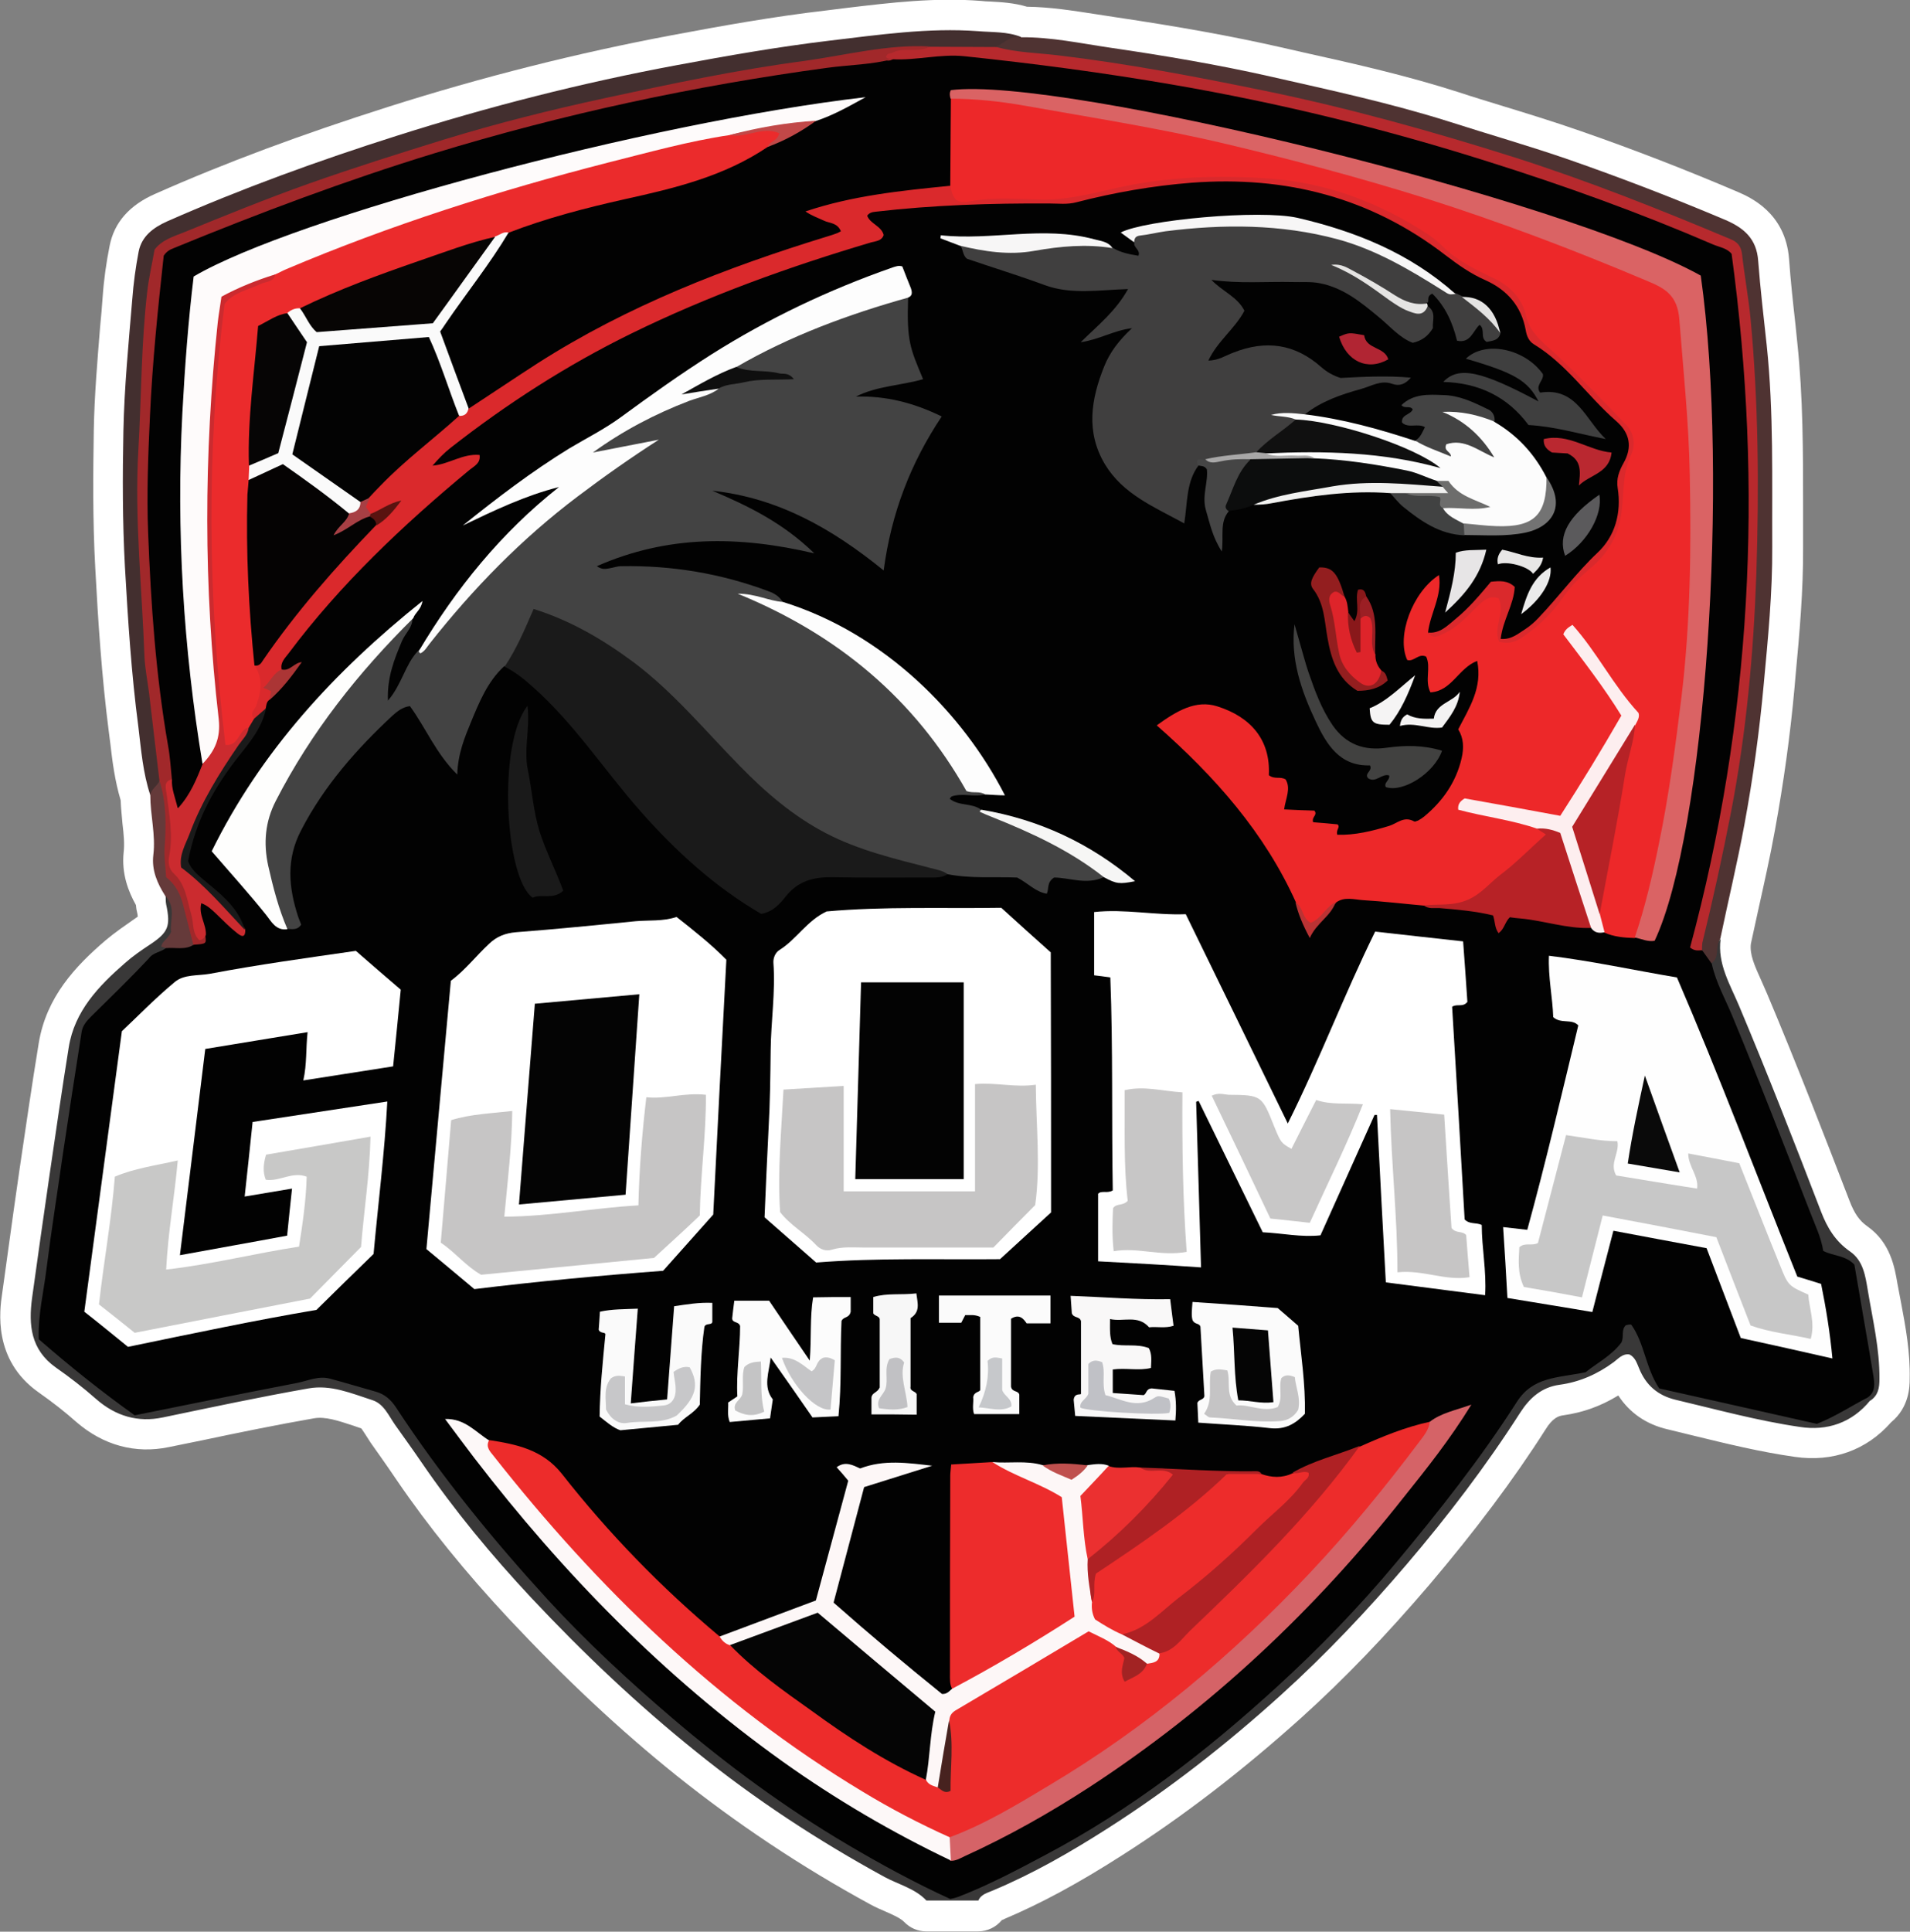 <?xml version="1.0" encoding="utf-8"?>
<!-- Generator: Adobe Illustrator 25.2.1, SVG Export Plug-In . SVG Version: 6.00 Build 0)  -->
<svg version="1.1" id="Layer_1" xmlns="http://www.w3.org/2000/svg" xmlns:xlink="http://www.w3.org/1999/xlink" x="0px" y="0px"
	 viewBox="0 0 625.3 632.2" style="enable-background:new 0 0 625.3 632.2;" xml:space="preserve">
<rect x="0" y="0" width="625.3" height="632.2" fill="#808080" stroke="none"/>
<style type="text/css">
	.st0{fill:#FFFFFF;}
	.st1{fill:#393838;}
	.st2{fill:#432F2F;}
	.st3{fill:#4F3332;}
	.st4{fill:#383737;}
	.st5{fill:#653A3A;}
	.st6{fill:#020202;}
	.st7{fill:#B7292D;}
	.st8{fill:#A1282A;}
	.st9{fill:#434343;}
	.st10{fill:#ED2829;}
	.st11{fill:#ED2C2B;}
	.st12{fill:#403F3F;}
	.st13{fill:#FEFEFE;}
	.st14{fill:#1A1A1A;}
	.st15{fill:#EB2B2C;}
	.st16{fill:#DA6364;}
	.st17{fill:#FEFBFB;}
	.st18{fill:#DA292C;}
	.st19{fill:#ED2C2C;}
	.st20{fill:#FDF7F7;}
	.st21{fill:#FDFDFD;}
	.st22{fill:#D56367;}
	.st23{fill:#FDF8F8;}
	.st24{fill:#FCFCFC;}
	.st25{fill:#FEFEFD;}
	.st26{fill:#AF2124;}
	.st27{fill:#FAFAFA;}
	.st28{fill:#FBFBFB;}
	.st29{fill:#B72226;}
	.st30{fill:#F9F8F8;}
	.st31{fill:#FDEEEF;}
	.st32{fill:#CB2B2F;}
	.st33{fill:#0C0D0D;}
	.st34{fill:#3F3F3F;}
	.st35{fill:#EB3030;}
	.st36{fill:#414140;}
	.st37{fill:#F7F6F6;}
	.st38{fill:#F7F7F7;}
	.st39{fill:#DE242A;}
	.st40{fill:#454545;}
	.st41{fill:#F6F6F5;}
	.st42{fill:#931E1F;}
	.st43{fill:#414242;}
	.st44{fill:#BA2830;}
	.st45{fill:#F1F1F0;}
	.st46{fill:#E7E5E6;}
	.st47{fill:#737373;}
	.st48{fill:#5B5A5C;}
	.st49{fill:#B12533;}
	.st50{fill:#F5F4F4;}
	.st51{fill:#F3F2F2;}
	.st52{fill:#E5E4E3;}
	.st53{fill:#C14848;}
	.st54{fill:#E8E7E6;}
	.st55{fill:#EBEBEB;}
	.st56{fill:#AB3535;}
	.st57{fill:#89181A;}
	.st58{fill:#BF504E;}
	.st59{fill:#E4E3E2;}
	.st60{fill:#9B1F24;}
	.st61{fill:#BA3334;}
	.st62{fill:#0F0F0F;}
	.st63{fill:#B62226;}
	.st64{fill:#050505;}
	.st65{fill:#47221F;}
	.st66{fill:#A22323;}
	.st67{fill:#C8C7C7;}
	.st68{fill:#C7C6C6;}
	.st69{fill:#C6C5C5;}
	.st70{fill:#101010;}
	.st71{fill:#A8A7A7;}
	.st72{fill:#C8C8C7;}
	.st73{fill:#040404;}
	.st74{fill:#030303;}
	.st75{fill:#C7C7C7;}
	.st76{fill:#0A0A0A;}
	.st77{fill:#050303;}
	.st78{fill:#070504;}
	.st79{fill:#060505;}
	.st80{fill:#A73F44;}
	.st81{fill:#591310;}
	.st82{fill:#6D6D6C;}
	.st83{fill:#C5C5C7;}
	.st84{fill:#C4C4C5;}
	.st85{fill:#C5C4C5;}
	.st86{fill:#C0C1C6;}
	.st87{fill:#C7C7C9;}
	.st88{fill:#C6C8CB;}
	.st89{fill:#C1C1C4;}
</style>
<path class="st0" d="M622.4,426.5c-0.4-1.9-0.7-3.9-1.1-5.8l-0.1-0.5c-0.9-5.4-2.3-13.5-9.8-18.8c-2.6-1.8-4.3-4.2-5.9-8.4
	c-8.1-21-17.3-44.8-27-67.8c-0.6-1.4-1.2-2.7-1.8-4.1c-2.4-5.3-3.9-8.7-3.5-12.2c0.8-3.7,1.6-7.3,2.4-11c1.9-8.6,3.9-17.4,5.5-26.3
	c2.8-15.3,5-31,6.4-46.6l0.3-3.5c1.3-13.9,2.6-28.2,2.5-42.6c0-4.5,0-9,0-13.5c0-17.4,0-35.4-1.9-53.3c-0.2-2-0.4-3.9-0.6-5.9
	c-0.8-7.1-1.6-14.4-2.1-21.5c-1.2-15.2-12.9-20.2-16.8-21.9c-16.4-7-33.8-13.8-51.7-20c-8.6-3-17.4-5.7-25.9-8.3
	c-4.5-1.4-9.2-2.8-13.7-4.3c-16.8-5.4-34-9.3-50.7-13c-2.6-0.6-5.3-1.2-7.9-1.8c-15.9-3.6-33.1-6.7-54-9.8c-2.2-0.3-4.3-0.7-6.5-1
	c-7.2-1.1-14.6-2.3-22.3-2.4c-4.3-1.3-8.5-1.5-12-1.7c-1,0-2-0.1-3-0.2c-15.1-1.2-29.8,0.6-44.1,2.3c-2.1,0.3-4.3,0.5-6.4,0.8
	c-17.4,2-34.6,5.1-50.6,8.1c-30.9,5.8-62.3,13.7-93.1,23.5c-28.3,9-53.1,18.2-76.1,28.4c-8.5,3.7-13.5,9.4-15,17
	c-1.1,5.5-1.9,11.1-2.3,16.9c-0.2,3.1-0.5,6.3-0.8,9.4c-0.9,11.2-1.9,22.7-2.1,34.3c-0.2,13.3-0.4,29,0.5,45.1
	c0.9,17,2.1,35.3,4.4,53.2c0.2,1.3,0.3,2.6,0.5,3.9c0.7,6.1,1.5,12.3,3.4,18.7c0.1,2.7,0.4,5.2,0.6,7.7c0.4,3.3,0.7,6.5,0.4,9.2
	c-0.8,7.2,1.6,13.1,4,17.4c0.1,0.6,0.1,1.3,0.3,2c0.2,0.8,0.3,1.4,0.3,1.8c-0.3,0.2-0.7,0.5-1.3,0.9c-2.7,1.9-6.1,4.2-9.3,6.9
	c-9.9,8.5-19.3,18.5-21.8,33.5c-2.3,14-4.3,27.9-6.3,41.4c-1.3,9-2.6,18.2-3.8,27c-0.6,4.6-1.3,9.2-1.9,13.7
	c-0.8,5.4-3.1,21.6,11.8,32.2c4.7,3.3,8.8,6.5,12.5,9.8c8.8,7.6,19.3,10.5,30.3,8.2c3.8-0.8,7.5-1.5,11.3-2.3
	c11.8-2.5,24.1-5,36.1-7.1c3.8-0.7,8.1,0.8,13,2.4c0.9,0.3,1.7,0.6,2.6,0.9c0.4,0.5,0.9,1.4,1.4,2.1c0.5,0.8,1,1.6,1.6,2.5
	c1.2,1.7,2.4,3.4,3.6,5.1c1.6,2.3,3.3,4.7,4.9,7.1c10.5,15.4,22.6,30.3,36.9,45.6c18.4,19.6,36.3,36.4,54.9,51.3
	c19.4,15.5,40.6,29.7,63.2,42c1.8,1,3.7,1.8,5.3,2.5c2.5,1.1,4.7,2.1,5.9,3.3c1.9,2,4.5,3.1,7.2,3.1h17c3.1,0,5.9-1.4,7.8-3.7
	c0.3-0.1,0.6-0.2,0.9-0.4c11.8-5,24.1-11.6,38.6-20.9c19.6-12.5,38.8-27.2,58.5-44.9c14.2-12.8,27.9-27.1,42-43.6
	c15-17.7,27.5-34.3,38-50.8c2.3-3.7,4.2-4.4,5.8-4.6c6.4-0.9,12.3-3,18-6.5c3.7,5.7,9.2,9.5,16.2,11.1c2.9,0.7,5.7,1.4,8.6,2.1
	c10.7,2.6,21.7,5.3,33,6.9c12.4,1.8,23.5-2.2,31.5-11.3c6-4.9,6.1-11.8,6.1-14.2C625.4,442.7,623.9,434.4,622.4,426.5z"/>
<g>
	<path class="st1" d="M612.3,458.3c-6,7.4-14.2,10.1-23.1,8.7c-13.7-2-27.2-5.7-40.7-8.9c-5.8-1.4-9.7-4.8-11.9-10.3
		c-0.7-1.6-1.2-3.5-3.1-4.5c-2.3-0.4-3.7,1.4-5.2,2.5c-5.3,3.9-11.1,6.5-17.7,7.4c-5.9,0.8-9.8,4.3-12.9,9.1
		c-11.2,17.5-23.8,34-37.2,49.7c-12.8,15-26.4,29.4-41.1,42.7c-17.9,16.2-36.8,31-57.1,43.9c-11.9,7.6-24.1,14.6-37.2,20.1
		c-1.8,0.8-3.9,1.2-4.8,3.3c-5.7,0-11.3,0-17,0c-3.8-4-9.1-5.2-13.7-7.7c-21.8-11.9-42.4-25.4-61.7-41
		c-19.2-15.4-37.1-32.4-53.9-50.3c-13-13.9-25.2-28.6-36-44.4c-2.8-4.1-5.7-8.1-8.6-12.2c-2.2-3.1-3.7-7-7.6-8.2
		c-6.8-2.2-13.5-5.1-20.8-3.8c-16,2.8-31.8,6.2-47.7,9.5c-8.1,1.7-15.4-0.4-21.8-6c-4.2-3.7-8.7-7.2-13.3-10.4
		c-8.1-5.8-8.9-13.8-7.7-22.7c1.9-13.6,3.8-27.2,5.8-40.8c2-13.7,4-27.5,6.2-41.2c1.9-11.9,9.8-20.1,18.4-27.6
		c2.6-2.3,5.5-4.3,8.4-6.2c5.8-3.9,6.6-5.9,5.1-13c-0.2-1-0.1-2-0.2-3c3.6,2.1,4.7,8.5,2.4,13.4c-0.6,1.3-1.7,2.5-1.9,4
		c-8.6,6.1-15.3,14.3-22.9,21.4c-2.5,2.4-4,5.2-4.6,8.6c-3.4,21.5-6.5,43.2-9.6,64.7c-1.2,8.4-2.2,16.9-3.6,25.2
		c-0.8,4.4,0.4,7.8,3.9,10.5c7.2,5.6,14.3,11.4,21.6,17c3.2,2.5,6.3,3.1,10.2,2.2c16.9-3.6,33.9-7.1,51-10.3
		c11.6-2.2,25.9,3.8,32.6,13.5c12.9,18.9,27.2,36.7,42.5,53.6c25.1,27.9,53.2,52.3,84.1,73.5c15,10.3,30.8,19.2,47.1,27.3
		c3.5,1.8,6.6,1.2,10-0.2c22.3-9.7,43-22,62.6-36.2c23.3-16.9,44.4-36.2,64-57.2c18.3-19.6,35-40.7,49.6-63.2
		c4.8-7.4,10.8-11.2,19-12.8c10.7-2,15.1-5.7,19-15.3c3.4-1.8,5.2,0,6.2,3.1c1.2,4,2.9,7.8,4.2,11.8c1.1,3.3,3.1,5.3,6.6,6
		c14.3,3.1,28.7,6.2,42.9,9.6c2.9,0.7,5.5-0.2,8.2-1.3c4.1-1.8,7.4-5.3,12.1-5.7C612,456.9,612.6,457.3,612.3,458.3z"/>
	<path class="st2" d="M49.2,260.2c-2.4-7.2-3-14.8-3.9-22.3c-2.3-17.4-3.4-34.9-4.4-52.4c-0.8-14.8-0.8-29.6-0.5-44.4
		c0.3-14.4,1.7-28.8,2.9-43.1c0.4-5.3,1.1-10.5,2.1-15.7c1-5,4.8-7.8,9.2-9.8c24.5-10.8,49.6-19.9,75.1-28
		c30.2-9.6,60.8-17.4,92-23.2c16.6-3.1,33.2-6,49.9-8c16.1-1.9,32.3-4.3,48.6-3.1c4.7,0.4,9.6,0.1,14.1,1.9c-2.7,2-5.6,3.6-8.9,4.5
		c-6.9,0.4-13.8-0.1-20.7,0.1c-6.7-0.5-13.2,0.8-19.8,1.8c-14.1,2.2-28.4,3.3-42.4,6.2c-22.3,4.5-44.7,8.6-66.8,14.2
		c-20.5,5.2-40.8,11.3-60.8,17.9C95.8,63.1,77,70.4,58.5,78.4c-2.3,1-4.7,1.9-6.2,4c-3.2,13.2-3.9,26.8-4.4,40.2
		c-0.6,16.3-1.8,32.6-1.2,48.9c1,26.1,2.8,52.1,6.5,78c0.2,1.7,0.5,3.3,0.3,5C53,257,51.8,259.2,49.2,260.2z"/>
	<path class="st3" d="M326.2,15.3c2.6-1.3,4.7-3.8,8.1-3.1c9.8-0.1,19.5,2,29.1,3.4c17.8,2.6,35.6,5.6,53.2,9.6
		c19.4,4.4,38.8,8.6,57.8,14.6c13.1,4.2,26.4,8,39.4,12.5c17.2,6,34.3,12.6,51.1,19.7c6,2.6,10.2,6.1,10.7,13.4
		c0.7,9.2,1.8,18.4,2.8,27.7c2.3,21.9,1.7,43.8,1.8,65.8c0.1,15.1-1.4,30.1-2.8,45.2c-1.4,15.3-3.5,30.6-6.3,45.7
		c-2.3,12.5-5.3,24.9-7.9,37.4c-1.6,2.6,1.2,6.7-3,8.5c-2.7-0.6-3.5-2.7-4.2-4.9c0-6.6,2.3-12.7,3.8-19c5.4-23.2,9.3-46.7,11.6-70.4
		c2.8-29,3-58.2,2-87.3c-0.6-17.6-1.6-35.2-5.1-52.5c-2.7-2.4-5.9-3.5-8.9-4.8c-33.3-13.7-67.1-26-101.9-35.2
		c-39.3-10.4-79.1-18.7-119.6-23c-2.7-0.3-5.3-0.7-7.9-1C328.5,17.5,326.5,17.6,326.2,15.3z"/>
	<path class="st4" d="M560.2,315.3c3.1-1.9,1-5.8,3.1-8c-1.1,8.1,3.1,14.9,6,21.8c9.4,22.3,18.2,44.9,26.9,67.5
		c2,5.2,4.7,9.7,9.5,13c4.3,3,5,8,5.8,12.8c1.6,9.6,3.9,19.1,3.8,29c0,2.8-0.4,5.3-3,7c-0.4-0.4-0.7-0.7-1.1-1.1
		c1.1-9.6-1.6-18.8-3-28.1c-0.4-2.5-1.1-4.9-1.3-7.4c-0.4-5.3-2.2-9.3-8.1-10.3c-2.3-0.4-3.3-2.5-4.1-4.6
		c-10.6-28.6-21.8-56.9-33.7-85C560,319.7,558.4,317.7,560.2,315.3z"/>
	<path class="st5" d="M49.2,260.2c0.3-2.1,2.5-3,3.1-4.9c2.4,0.2,2,2.2,2.3,3.7c1.4,6.4,1.1,12.9,0.8,19.3c-0.2,4,0.6,7.5,2.9,11.1
		c3.8,6,6.2,12.7,5.2,20.2c-2.9,2.5-6,2.9-9.3,0.7c-0.4-0.2-0.9-0.3-1.4-0.5c0.3-1.9,2.2-2.4,3.2-4.8c-0.5-3.4,1.8-8-1.9-11.8
		c-2.6-4.1-4.5-8.4-3.9-13.4C51,273.2,49.2,266.8,49.2,260.2z"/>
	<path class="st6" d="M54.3,310.3c3.1-0.3,6.3,0.7,9.1-1.1c0.9-1.2,3.3-1.2,2.7-3.5c-0.5-3.4-2.9-6.7-1-10.6
		c3.3-0.1,5.1,2.1,7.2,3.8c2,1.7,3.4,4,5.8,5.1c0.1,0,0.3-0.1,0.4-0.2c0.1-0.1,0.1-0.3,0.1-0.5c-2.6-5.3-6.6-9.5-11.2-13.1
		c-7.1-5.4-7.6-7.1-5.4-15.6c2.3-8.8,6.6-16.5,12.1-23.8c4.5-5.9,9.2-11.8,11.7-18.9c0.2-1.2,0.6-2.3,1.4-3.3c3.1-2.7,5-6.5,8.9-9.2
		c-2,0.4-3.5,1-4.5-0.7c-0.8-2.6,0.8-4.5,2.2-6.3c12.7-17,27.7-31.9,43.3-46.2c5.6-5.1,11.5-10,17.5-15.3c-5.1-0.6-8.9,4.1-13.6,2.3
		c-0.5-2.9,1.5-4,2.9-5.2c12.7-10.9,26.5-20.2,40.9-28.6c30.2-17.7,62.6-30.3,96.1-40.2c1.9-0.6,3.9-0.8,5.4-2.5
		c0.2-2.8-3.7-3.4-3.3-6.5c0.8-2.1,2.9-2.2,4.9-2.4c9.9-1.1,19.8-2.4,29.9-2c6.3,0.3,12.6-2,18.9-0.9c10.9,1.9,21-1.7,31.4-3.7
		c24.7-4.7,49.2-5,73.3,3.5c12.7,4.5,24.2,11.1,34.7,19.4c3.3,2.6,7,4.5,10.7,6.4c6.7,3.4,11.5,8.4,13.4,15.9c0.8,3,2.6,4.8,4.9,6.6
		c9.6,7.7,17.9,16.8,26.5,25.6c3,3.1,3.7,7.1,1.8,11.2c-1.9,4.3-2.4,8.6-2.3,13.4c0.1,7.2-2.6,14.1-8,19.3
		c-5.4,5.2-10.7,10.3-14.9,16.6c-2.6,4-6.6,7.1-10.9,9.4c-1.9,1-3.9,2.1-6.5,0.5c-1.5-5.6,3.4-10.4,3-16.1c-2.8-2.2-4.9-1-7,1
		c-3.2,3.1-6.2,6.6-9.6,9.4c-2.8,2.3-5.5,5.7-10,4.2c-1.6-1.9-0.7-3.8-0.1-5.7c1-3.5,2.3-6.9,2.6-10.7c-6.4,4.9-10.3,15.4-8.2,22.1
		c1.7,0.9,3.6-0.6,5.7,0.8c2.9,2.4,0,6.9,2.6,10c5.5-0.9,7.2-7.4,12.4-8.5c3.3,0.9,3.9,3.6,3.1,6c-3.5,10.1-4.9,20.7-7.1,31.1
		c-1.4,6.6-6.5,11.1-11.5,15.3c-0.3,0.2-0.5,0.5-0.8,0.6c-9.3,1.2-17.8,6.3-27.4,5.6c-1.8-0.5-1.5-2.6-2.6-3.4
		c-3.1-0.5-6.9,0.6-7.7-3.6c-2.8-1.1-5.7,0.2-8-1.8c-1.8-2.5,0.5-5.5-0.9-8.6c-0.7-1.3-3.1-1-4.8-3.3c-0.4-10.2-6.1-17.5-16.4-21
		c-4.6-1.6-11.7,0.9-16.7,5.7c17.5,16.5,34.2,33.9,43.5,56.8c0.8,2.6,1.9,5.2,3,7.7c0.2,0.4,0.5,0.9,1.4,0.9c3-2.8,5.5-6.4,8.6-9.5
		c1.7-1,3.5-1.3,5.3-1c7.5,1.2,15.3,0.3,22.8,2.3c5.9,1.2,11.8,1.3,17.8,2c4.5,0.6,7.7,2.3,7.4,7.6c0.7-4.8,2.3-6.1,7-5.5
		c7.6,1,15.1,2.3,22.6,3.7c1.6,0.3,3.1,0.9,4.7,1.1c3.4,0.8,6.9,1.2,10.3,1.7c1.5,0,3,0.3,4.5-0.4c1.9-1.4,2.1-3.6,2.7-5.7
		c7.2-28.6,12.1-57.6,14.9-87c2.3-23.9,2.3-47.9,1.6-71.8c-0.4-14.9-1.3-29.9-3.4-44.8c-0.6-4-2.5-6.1-6.1-7.6
		c-51.4-20.8-104.1-37.2-158.7-47.2c-24.1-4.4-48.3-7.6-72.6-10.5c-2-0.2-5.3-1.9-5.9,2.3c-0.3,9,0.7,18-0.6,27
		c-1.2,2.7-3.8,2.2-6,2.5c-13.1,1.4-26.1,2.9-39.2,6.5c2.7,2.8,7.8,1.7,8.7,6.1c-0.9,2.8-3.4,3.1-5.6,3.7
		c-20.3,6.5-40.4,13.5-59.7,22.6c-17.6,8.4-34.4,18.2-50.3,29.5c-2,1.4-3.8,3.3-6.7,2.8c-1.9-0.8-2.4-2.6-3-4.3
		c-1.9-5.5-3.9-10.9-6.1-16.3c-1.3-3.2-1-5.9,1.1-8.8c6.8-9.6,13.6-19.2,20.5-28.8c4.4-3.3,9.8-4.1,14.8-5.5
		c13.4-3.9,26.9-7.5,40.6-10.1c10.7-2,19.7-7.8,29.1-12.6c6-2.6,11.7-5.9,17.3-9.3c3.8-1.5,7.4-3.7,10.3-4.5
		c-72.7,9-143.8,28.6-212,57c-2.2,5.6-2.1,10.6-2.6,15.6c-2.8,28.5-3.6,57.1-1.9,85.7c1.1,19.5,3.7,38.7,6,58.1
		c-1.6,5.7-3.6,11.1-8.6,15c-4-2.8-3.8-6.6-4.2-10.1c-2.1-15-4.7-29.9-5.6-45.1c-0.4-7-1.1-13.9-1.5-20.8c-0.7-10.8-1-21.6-0.8-32.4
		c0.5-23.3,1.8-46.5,4.9-69.6c0.5-4,2.5-6.3,6-7.7c28.5-11.7,57.2-22.7,86.8-31.4c22.6-6.7,45.4-12.7,68.6-17.4
		c18.7-3.8,37.5-7.1,56.5-9.7c7.6-1,15.2-1.6,22.7-2.6c17.9-3,35.5-0.4,53.2,2c32.9,4.4,65.5,10.3,97.7,18.5
		c40.7,10.4,80.5,23.8,119.3,40.1c4.2,1.8,6.3,4.3,6.8,8.9c1.4,13.9,2.7,27.8,3.7,41.8c1.2,17,1,34,0.8,50.9
		c-0.4,28-3.6,55.7-8.4,83.3c-2.4,13.9-5.6,27.7-8.9,41.5c-0.5,2-1.6,4.2,0.9,5.9c1,1.4,2,2.8,3,4.2c1.4,6.4,4.7,12,7.1,18
		c8.7,21,16.9,42.2,25.1,63.3c1.6,4.2,3.6,8.2,4.3,12.7c3.3,1.7,7.3,1.4,10.2,4.5c2,11.9,4.2,24.1,6.2,36.3c0.4,2.5,0.8,5.4-1.9,7.2
		c-5.3,2.7-10.3,6.1-16.6,8.6c-17-3.8-34.5-7.8-51.6-11.6c-4.5-6.8-4.8-14.7-9.1-20.8c-0.2-0.3-1.2,0-1.8,0.1
		c-1.7,1.6-0.5,3.7-1.5,5.7c-3.3,4.4-8.6,7.1-11.7,9.7c-9.2,1.9-17.2,1.4-22.5,9.7c-11.9,18.6-25.6,35.9-39.7,52.8
		c-12.1,14.5-25.2,28-39,40.6c-23.1,21.1-47.7,40.1-75.5,54.8c-9.4,5-18.8,10-28.7,13.8c-0.8,0.3-1.6,0.5-2.6,0.7
		c-11.6-5.3-22.8-11.4-33.8-17.9c-20.3-12-39.3-26-57.2-41.3c-14.3-12.2-28.1-25-40.8-38.8c-18-19.7-34.9-40.4-49.6-62.8
		c-1.7-2.6-3.8-4.5-6.9-5.3c-5-1.4-9.9-2.9-14.8-4.2c-3.7-1-7.2,0.7-10.7,1.4c-17.7,3.4-35.3,7-53.2,10.6
		c-10.8-7.7-21.3-16.1-31.4-24.9c-0.3-8,1.6-15.4,2.5-22.9c1.6-12.6,3.6-25.2,5.4-37.8c2-13.2,4-26.5,6.1-39.7
		c0.3-2.1,1.5-3.6,3-5.1c6.4-6.3,12.9-12.6,19-19.1C50.1,311.7,52.5,311.7,54.3,310.3z"/>
	<path class="st7" d="M557.2,311c-1.1,0-2.3,0.4-3.9-0.9c20.1-74.5,24-150.3,13.6-227c-1.5-1.9-4-2.2-6.1-3.1
		c-24.1-10.4-48.8-19.3-73.9-27.2c-33.8-10.7-68.1-19.1-103-25.1c-22.6-3.9-45.3-6.9-68.2-9.3c-7.9-0.8-15.6,1.4-23.4,1
		c-1.1,0.6-2.2,0.7-3.3-0.4c1.7-3.1,4.8-2.6,7.5-3.1c2.5-0.4,5.2,0.6,7.7-0.6c7.3,0,14.6,0.1,22,0.1c6.6,1.8,13.4,1.9,20.1,2.7
		c22.8,2.7,45.2,7,67.7,11.6c27.7,5.7,54.9,13.3,81.8,21.8c24.1,7.7,47.5,17,70.8,26.8c2.2,0.9,3.4,2.3,3.7,4.8
		c0.8,7.1,2.1,14.1,2.8,21.2c2.6,27.7,2.8,55.5,1.9,83.3c-0.9,26.2-3.3,52.4-8.3,78.2c-2.8,14.4-5.9,28.6-9.4,42.8
		C557.2,309.3,557.2,310.2,557.2,311z"/>
	<path class="st8" d="M304.3,15.2c-3.7,2.3-8.2,0.1-12,2c-0.8,0.4-2,0.1-2.2,1.5c0.6,0.8,1.5,0.4,2.3,0.6
		c-7.1,1.9-14.4,1.9-21.6,2.9c-43.6,5.9-86.5,15.1-128.7,28c-29,8.9-57.2,19.5-85.2,31c-1.3,0.5-2.4,1.1-3.3,2.5
		c-1.9,17.3-3.7,34.7-4.5,52.4c-0.6,12.8-1.1,25.6-0.6,38.4c0.9,23.2,2.5,46.5,6.5,69.4c0.7,3.8,0.9,7.6,1.3,11.4
		c-1.2,1.2-1.1,2.7-0.8,4.2c1.3,6.7,2.5,13.4,1.4,20.2c-0.3,1.9-0.1,3.8,1.1,5.2c4.2,4.8,5,10.8,6.4,16.5c0.5,1.8,0.3,4.1,2.8,4.8
		c0.4,2.7,0.4,2.7-3.9,3c-1.1-4.3-2.2-8.6-3.3-12.9c-0.9-3.6-2.5-6.8-5.6-9.2c-0.2-3.3-0.7-6.4-0.5-9.7c0.5-7.3,0.6-14.8-1.7-21.9
		c-1.1-9.6-2.3-19.1-3.4-28.7c-0.5-3.9-1.3-7.9-1.5-11.8c-0.8-22.6-3.3-45.2-2-67.8c1-17.2,0.9-34.5,2.9-51.7
		c0.5-4.6,1.6-9.1,2.4-13.8c2.4-3.2,6.2-4.3,9.7-5.7c13.5-5.5,27-11,40.8-15.9c14.7-5.2,29.6-9.9,44.5-14.5
		c17.3-5.3,34.9-9.7,52.5-13.5c21.7-4.7,43.5-9.3,65.5-12.2C277.2,18,290.5,14.5,304.3,15.2z"/>
	<path class="st9" d="M297.3,97.4c-0.5,14.4,0.7,16.6,4.9,26.7c-7.3,2.1-15.1,2.2-22,5.7c9.8-0.3,18.9,2,28.1,6.5
		c-10.2,15.3-16.5,31.6-19,50.4c-17.1-13.9-34.8-23.8-56.1-26.1c11.8,5,23.1,10.5,33.4,20.5c-24.8-5.8-48-6-71.2,4.2
		c1.7,1.2,2.9,0.9,4.1,0.7c1.3-0.2,2.6-0.7,3.9-0.7c16.6-0.3,32.7,2.4,48.2,8.2c1.9,0.7,3.6,1.7,4.7,3.6c-3.7,2.3-6.5-1.1-8.8-1.3
		c29.6,12.1,52.8,33.2,69.6,61.3c1.6,1.4,4.6,0.2,5.4,2.9c-3.6,0.9-7.3-0.5-10.8,0.6c-0.3,0.1-0.4,0.4-0.8,0.8
		c3,2.5,7.3,1.3,10.3,3.6c4.1,2.6,9.1,2.8,13.4,4.9c8.1,3.9,16,8.3,23.6,13.1c1.5,0.9,3.3,1.8,3.1,4.1c-5.6,2.6-11.3,0.1-16.2,0.1
		c-2.5,1.6-1.6,3.6-2.4,5.3c-3.7-0.6-6.2-3.5-9.7-5.3c-7.4-0.3-15.2,0.4-22.8-1.1c-20.2-3.4-39.5-9.2-55.7-22.4
		c-9-7.4-17-15.8-24.9-24.4c-13.9-15.1-29.2-28.7-48.7-36.4c-1.2-0.5-2.4-1.1-3.8-1.3c-0.5-0.1-1,0-1.9,0.5c-2.2,3.1-3.6,7.3-5.7,11
		c-1.1,2-2,4.3-4.5,5c-5.4,5-8.1,11.7-10.8,18.2c-2.1,5.1-4.3,10.4-4.5,17.2c-7-6.9-10.3-15.3-15.5-22.4c-2.5,0.3-4.2,1.8-5.7,3.1
		c-11.8,11-22.4,23-29.9,37.5c-5,9.5-4.1,18.8-1,28.3c0.3,0.9,0.7,1.8,1,2.6c-1.3,2-3.1,1.4-4.7,1.4c-1.4-0.8-2.4-1.8-2.9-3.3
		c-3.2-9.7-6.2-19.4-5.3-29.8c0.3-3.1,1.4-5.8,2.7-8.5c10.6-22,25.8-40.7,42.5-58.2c1-1.1,2-2.9,4.1-2c0.2,3.1-2.3,5-3.4,7.6
		c-2.5,5.9-4.9,11.9-4.6,19.5c4.6-5.3,5.6-11.8,9.8-16.2c4.4-4,7.3-9.3,11.1-13.9c15.5-19,45.2-44,64.4-53.8
		c-6.1,1.3-12.4,3.7-19.3,3.1c0-2.6,1.7-3.3,3.1-4.1c12.3-7.3,24.6-14.4,38.9-17.3c-0.1-0.4-0.2-0.9,0.1-1.3
		c6.3-3,13.1-2.9,19.1-2.8c-3.8-1.4-9.2,1.2-13.4-2.6c-0.4-2.5,1.7-3,3.2-3.9c15.4-8.4,31.7-14.4,48.4-19.6
		C294.2,96.7,295.8,95.9,297.3,97.4z"/>
	<path class="st10" d="M311.1,60.8c0.1-9.5,0.1-19,0.2-28.5c1.9-1.9,4.3-1.6,6.6-1.3c29.9,3.5,59.6,8.8,88.9,15.8
		c46,10.9,90.6,25.9,134.1,44.3c6.3,2.7,9.5,6.2,10.3,13.5c3.3,30.2,4.4,60.5,3.3,90.8c-1.1,29.6-4.9,59.1-11.3,88.1
		c-1.5,6.5-3.4,12.9-5.1,19.3c-0.4,1.7-0.8,3.7-3,4.2c-3.4-0.1-6.8-0.4-9.9-1.8c-2.2-1.6-2.7-3.9-2.6-6.4
		c0.8-11.3,4.6-22.1,6.1-33.3c1.3-9.2,2.5-18.4,5.2-27.3c0.2-1.5,0.9-2.9,0.1-4.8c-6.5-8.3-12-17.8-19.5-27c-0.6,3,1,4.2,2,5.5
		c4.3,5.9,8.9,11.7,12.9,17.8c1.9,3,2.2,5.6,0.4,8.8c-5.2,9.1-11,17.9-16.3,27c-0.5,0.9-1.2,1.6-2.8,2.5c-9.8-0.5-19.8-3.8-30.3-4.3
		c7.4,3.3,15.9,3.1,23.2,6.8c1.3,0.6,2.9,1,3.2,3c-0.8,2.8-3.3,4.3-5.4,6c-4,3.3-8,6.5-11.5,10.2c-6.7,7-14.7,8.2-23.6,6.7
		c-6.7-0.6-13.4-1.4-20.1-1.8c-2.9-0.2-6-1.2-8.7,0.7c-2.4,2.9-4.7,5.8-8.2,7.8c-3.2-1.7-3.2-5.3-5-7.7
		c-10.3-22.9-26.5-41.2-45.6-58c6.5-4.7,12.8-8.5,19.9-6.2c10.7,3.4,17.4,10.8,16.8,22.5c1.9,1.5,3.7,0.3,5.5,1.4
		c1.8,3,0,6.2-0.5,9.8c3.6,0.2,6.8,0.3,9.9,0.4c1.2,1.5-1,2-0.4,3.8c2.5,0.2,5.2,0.4,8,0.7c1,1-0.6,1.7-0.1,3.4
		c5.7,0.2,11.4-1.2,17-2.9c2.6-0.8,4.8-3.3,8.1-1.5c0.6,0.4,2.4-0.8,3.4-1.6c6-5,10.4-11.2,12.2-19c0.8-3.4,0.7-6.6-1.1-9.5
		c3.6-7,8-13.6,6.2-22.4c-6.2,2.4-8.3,9.9-15.3,10.3c-2-3.9,0.3-8.2-1.4-11.7c-2.5-1.2-4,1.8-6.2,1.1c-3.6-7.8,1.7-22.2,10.4-27.8
		c1.1,6.8-2.9,12.6-3.6,18.9c2,1.7,3.6,0.3,5.3-0.6c4.4-2.3,7.5-6,10.9-9.4c2.1-2.1,4.4-3.6,7.6-2c3.7,4.7-1.4,9.5-0.2,14.4
		c4.7,1.1,7.7-1.9,10.7-4.3c3.6-2.9,7.1-6.2,9.4-10.3c2.2-3.9,5.4-6.6,8.7-9.5c7.9-6.9,11.8-15.4,10.5-26.1
		c-0.3-2.3,0.6-4.2,1.4-6.2c3.5-7.9,3-11.1-3.1-16.9c-8.6-8.1-15.9-17.5-25.6-24.3c-1.5-1.1-2.6-2.6-3-4.5
		c-1.7-8.4-6.9-13.9-14.5-17.1c-5-2.1-9.1-5.4-13.3-8.7c-20-15.2-42.6-22.4-67.6-23c-18.4-0.4-36.4,2.6-54.1,7c-2.9,0.7-5.6,0-8.4,0
		c-8.3,0.1-16.6,0-24.9,1C311.9,67.2,310.3,65.6,311.1,60.8z"/>
	<path class="st11" d="M445.3,473.4c7.4-3.3,14.9-6.4,22.9-8.1c1.6,3.1-0.8,5.1-2.3,7c-9.2,12.2-18.9,24.1-29,35.6
		c-16.2,18.4-34.1,35.1-53.3,50.3c-21,16.6-43.4,30.9-67.5,42.5c-1.5,0.7-3,1.5-4.7,1.5c-6-1.2-11-4.5-16.3-7.3
		c-27.2-14.4-51.6-32.8-74.6-53.2c-21.4-18.9-40.2-40.2-58-62.4c-1.7-2.2-5.1-4.3-2.4-8c9,1.4,17.5,3.1,23.8,11
		c15.3,19.5,32.6,37.3,51.6,53.2c1.7,0.6,3.3,1.4,4.7,2.5c19.4,16.9,40.1,31.9,63.3,43.4c1.5,0.9,2.9,2.1,4.7,2.6
		c2-0.1,1.7-1.7,1.7-2.9c0-5.9,0.3-11.8-0.2-17.7c0.2-3.5,3-5,5.5-6.5c11.2-6.8,22.4-13.4,33.7-20c8.2-4.8,9.7-4.7,17.1,1.4
		c0.9,1.1,2.1,2,3,3.9c0.8,1.4-1.1,3.7,0.3,5.6c2.7,0,3.8-2.3,5.4-3.7c1.5-1,3-2,4.3-3.3c5-3.1,9.3-7,13.4-11.1
		c16.8-16.6,33.9-32.9,48-52C441.8,476,443.2,474.3,445.3,473.4z"/>
	<path class="st0" d="M359.5,412.8c0-7.6,0-14.7,0-22.1c1.1-1.2,3,0,4.8-1.1c-0.4-23.1,0.1-46.4-0.8-69.7c-2-0.3-3.5-0.5-5.3-0.7
		c0-6.9,0-13.7,0-20.7c10-1.1,19.9,1.1,30,0.7c11.1,22.7,22.1,45.3,33.4,68.5c10.4-20.8,18.4-42.1,28.6-62.8
		c9.5,1.1,19.1,2.1,28.8,3.2c0.5,6.9,1,13.5,1.4,19.8c-1.5,1.9-3.4,0.5-5,1.6c1.4,23.2,2.8,46.6,4.1,69.6c1.7,1.7,3.6,0.9,5.6,1.8
		c0,7.5,1.6,15.1,1.1,23c-10.9-1.4-21.6-2.8-32.5-4.2c-1-18.4-2-36.6-2.9-54.8c-0.3,0-0.5,0-0.8,0c-5.9,13.1-11.7,26.1-17.7,39.4
		c-6.3,0.7-12.5-0.7-18.9-1c-7-14.3-14-28.7-21-43c-0.3,0.1-0.5,0.2-0.8,0.3c0.5,17.9,1.1,35.8,1.6,54.2
		C381.9,414,371,413.4,359.5,412.8z"/>
	<path class="st12" d="M467.4,100.2c2.9,1.9,1.5,4.7,1.7,7.2c-1.5,2.5-3.5,4.1-6.6,4.8c-4.4-1.7-7.5-5.5-11.2-8.5
		c-5.8-4.8-11.5-9.5-19.2-11c-3-0.6-6-0.3-8.9-0.4c-8.7-0.2-17.4,0.6-26.6-0.7c3.6,3.8,8.5,5.5,10.8,10.1
		c-3.1,5.9-8.8,9.9-11.8,16.3c3.3,0,5.7-1.7,8.2-2.6c10.6-4.2,20.1-2.9,28.7,4.7c1.9,1.7,4.1,2.9,6.4,3.6c7.7-0.4,15.3-0.8,23-0.1
		c-1.8,2.1-3.7,2.9-6.2,2c-3.6-1.3-6.8,0.8-10.1,1.7c-6.5,1.8-13,4-18.4,8.3c-3.2,1.9-6.3-0.7-8.9,0.2c1.6,0.1,3.9-0.3,5.8,1
		c1.3,1.9-0.4,2.8-1.5,3.5c-3.9,3-7.4,6.5-11.7,8.9c-5,1.4-10.1,1.5-15.1,2.2c-1.2-0.1-2.5-0.5-3.4,0.9c-4.1,5.4-3.6,12.1-4.7,19
		c-10.1-5.5-20.1-9.6-26-19.4c-6.3-10.6-4.5-21.3-0.2-32c1.8-4.5,4.7-8.4,9.1-12.5c-6.2,0.8-10.6,3.7-16.8,4.6
		c5.8-5.7,11.5-10.2,15.5-17.4c-9.6,0.3-18.6,1.9-27.3-1.3c-8.4-3.1-16.9-5.7-25.4-8.6c-1.5-1.1-1.2-3.1-2.3-4.4
		c1-1.2,2.5-1.1,3.7-0.7c9.8,2.9,19.5,1.1,29.2-0.3c6-0.9,11.6-0.4,17.1,1.8c2.6,1.6,5.4,2.1,8.4,2.6c0.8-2-1.9-2.7-1.3-4.5
		c-1.3-3.5,1.8-3.4,3.6-3.9c5.8-1.5,11.8-2.2,17.7-2.6c29.2-2.1,56.6,3.4,80.5,21.5c1.1,0.8,2.2,1.4,3.5,1.8c0.7,0.3,1.4,0.7,2.1,1
		c5.9,2.1,10,6.1,12.5,11.7c-0.5,2.8-2.7,2.8-4.6,3.2c-2.3-1.4-0.3-4-2.3-5.6c-2.2,2-3,6.2-7.4,5.2c-1.4-5.8-3.8-11.2-8.1-15.4
		c-1.8,0.8-1.1,1.9-1.4,2.8c-3.7,2.5-7,1.1-10.1-1c-5.5-3.7-10.8-7.7-17-10.3c6.1,2.6,11.4,6.3,16.6,10.2
		C460.1,100.6,463.5,101.5,467.4,100.2z"/>
	<path class="st0" d="M116.5,311.2c4.9,4.3,9.7,8.4,14.7,12.7c-0.8,8.1-1.6,16.5-2.5,25.1c-9.6,1.5-19.1,3-29.4,4.6
		c1.2-5.4,0.8-10.3,1.4-15.8c-11.3,1.9-22.2,3.6-33.5,5.5c-2.7,22.3-5.5,44.5-8.3,67.5c11.9-2.2,23.4-4.2,35.1-6.4
		c0.5-5,1-9.9,1.6-15.4c-5.3,0.9-10.1,1.7-15.5,2.6c0.9-8.1,1.7-15.9,2.6-24.4c14.6-2.2,29.1-4.4,44.1-6.7c-0.9,17-3,33.4-4.5,49.9
		c-6.1,5.9-12.1,11.8-18.7,18.3c-20.1,3.4-40.9,7.8-61.7,12.1c-4.7-3.8-9.3-7.6-14.3-11.5c4-29.8,8-59.7,12.3-91.8
		c4.9-4.6,10.8-10.7,17.3-16.1c3.1-2.6,7.6-2,11.5-2.7C84.5,315.7,100.6,313.5,116.5,311.2z"/>
	<path class="st0" d="M233.5,397.5c-6.4,7.2-11.6,13-16.4,18.4c-21.2,1.6-41.3,3.5-61.8,6c-5.1-4.3-10.3-8.6-15.7-13.1
		c2.7-29.3,5.3-58.7,8-87.8c4.7-3.5,8.3-8.2,12.5-12.1c2.5-2.4,5.3-3.5,8.8-3.8c13.1-1,26.1-2.3,39.1-3.6c4.4-0.4,9,0.1,13.5-1.4
		c5.7,4.5,11.4,9,16.3,14C236.3,342.7,234.8,370.9,233.5,397.5z"/>
	<path class="st0" d="M344.1,396.8c-5.5,5-11,10.1-16.7,15.3c-20,0.2-40.1-0.5-60.2,1.1c-5.6-4.9-11.1-9.7-16.9-14.8
		c0.4-9.4,0.8-19.1,1.3-28.7c0.5-8.6,0.6-17.3,0.7-25.9c0.1-9.6,1.6-19.1,0.9-28.7c-0.1-1.7,0.7-3.4,2-4.2c5.6-3.5,9-9.6,15.4-12.6
		c18.8-1.7,38.2-0.9,57.2-1.2c5.5,5,10.8,9.8,16.2,14.6C344.1,339.9,344.1,368,344.1,396.8z"/>
	<path class="st13" d="M588.4,417.8c2.4,0.7,4.9,1.5,7.8,2.4c1.6,7.9,2.9,15.8,3.7,24.4c-10.1-2.3-19.9-4.5-30-6.7
		c-3.7-9.7-7.4-19.4-11.2-29.4c-10.1-1.9-20.1-3.7-30.5-5.7c-2.4,9.1-4.6,17.7-6.9,26.6c-9.3-1.6-18.3-3-27.8-4.6
		c-0.4-7.7-0.9-15.4-1.4-23.2c2.8,0.3,5.1,0.6,7.9,0.9c6.1-22.2,11.3-44.5,16.7-66.9c-2.1-2.3-5.6-0.4-8.2-2.7
		c-0.2-6.4-1.7-13.1-1.4-20.1c14,1.7,27.6,4.7,41.9,7.1C562.8,351.9,575.2,384.9,588.4,417.8z"/>
	<path class="st14" d="M165.2,218.2c3.9-5.8,6.6-12.2,9.5-18.9c12.1,3.8,22.5,9.9,32.4,17.2c13.3,9.9,23.7,22.6,35.2,34.3
		c8.4,8.6,17.4,16.3,28.1,21.9c10.8,5.6,22.6,8.4,34.3,11.4c1.9,0.5,3.9,0.8,5.5,2c-1.8,1.2-3.8,1.1-5.8,1.1
		c-10.7,0-21.3,0.1-32-0.1c-6-0.1-11,1.2-15,6.1c-2,2.5-4.2,5.2-8.2,5.9c-15.1-8.8-28-20.5-39.7-33.8
		c-11.8-13.4-21.6-28.6-35.2-40.6C171.6,222.3,168.7,219.9,165.2,218.2z"/>
	<path class="st15" d="M251.3,48.1c-14.2,9.6-30.4,13.5-46.8,17.1c-12.9,2.9-25.7,6.2-38.1,11c-1.2,1-2.5,1.8-4,2.3
		c-21.7,7-43.2,14.2-64,23.6c-1.5,0.6-3,1.1-4.5,1.6c-5.7,1.7-8.5,5.4-8.8,11.6c-0.5,12.4-2.5,24.7-2.5,37.1
		c0.3,1.8-0.2,3.5,0.1,5.3c-0.2,19.7,0,39.3,1.9,58.9C88,223,86,229.2,84,235.5c-0.5,1.7-1.5,3.1-2.7,4.3c-3.9,4.9-3.9,4.9-8.2,4.8
		c-1.7-4.2-1.7-8.9-2.1-13.4c-1.3-13.9-2.4-27.8-2.8-41.7c-0.4-13.6-1.1-27.3,0.6-40.9c0.5-4,0.1-8,0.2-12c0.1-11.5,2-22.8,3-34.2
		c0.3-3.7,2.4-6,5.6-7.6c3.7-1.8,7.8-2.9,11.3-5.1c1.8-1.9,4.1-2.9,6.4-3.8c32.6-13.6,66.2-24.3,100.4-33.3
		c12.1-3.2,24.2-6.1,36.4-8.8c2.4-0.5,4.9-1.1,7.4-1.1c3.9,0.4,7.5-0.9,11.3-1.3c2.5-0.2,4.7-0.2,5.2,2.9
		C255,46.6,252.8,46.9,251.3,48.1z"/>
	<path class="st16" d="M535.2,306.8c3.4-10,5.8-20.3,7.9-30.7c3.3-15.9,5.4-31.9,7.4-48.1c2.9-24.2,3.2-48.4,2.7-72.7
		c-0.3-16.9-2.1-33.8-3.4-50.6c-0.6-8.2-4.8-10.4-10.9-12.9c-23.9-10.1-48.1-19.3-72.8-27.1C444.6,58,422.9,52.2,400.9,47
		c-21.6-5.1-43.5-8.5-65.4-12.4c-8-1.4-16.1-2.3-24.3-2.3c-0.3-1-0.4-1.9,0.1-2.8c36.8-4.6,201.6,36.2,245.5,60.7
		c9.4,66.6,1.5,182.5-15.1,217.7C539.5,308.3,537.4,307.3,535.2,306.8z"/>
	<path class="st17" d="M238.9,44.2c-13.5,2-26.6,5.7-39.8,9c-35.9,9.2-71.2,20.4-105.4,34.9c-1.2,0.5-2.4,1.2-3.6,1.7
		c-3.5,2.6-7.8,3.3-11.7,5.2c-2,0.9-3.9,1.7-5.5,4c-1.8,13.5-3.1,27.5-3.7,41.6c-0.5,12.3-0.6,24.6-0.6,36.9
		c0.1,16.4,1,32.8,2.7,49.2c0.4,3.9,0.4,7.9,1.1,11.9c1.1,5.4-1.8,9.9-6.1,11.4c-6.3-38-8.6-76.3-6.6-114.8
		c0.8-14.9,1.9-29.9,3.7-44.7c32.7-19.3,149.1-50.5,220-58.7c-5.3,2.9-10.5,5.9-16.3,7.8C258.1,43.1,248.2,41.7,238.9,44.2z"/>
	<path class="st18" d="M83.2,235.2c-1.7-1.8,0.3-3,0.7-4.3c1.6-4.4,2.3-8.8-0.5-13c11.5-16.8,24.5-32.4,39-46.6
		c2-1.4,3.6-3.2,5.5-4.9c-2.4,0.6-4.2,2.6-6.7,2.2c-1.1-0.5-1.8-1.3-2.2-2.4c-0.2-1.4,0.6-2.5,1.2-3.6c8.5-10.2,18.8-18.6,29.3-26.7
		c1.3-0.7,2.4-1.9,4-2.2c7.5-4.9,14.9-9.9,22.5-14.8c29.4-18.8,61.6-31.3,94.8-41.5c1.1-0.3,2.2-0.7,3.3-1.1
		c0.5-0.2,0.9-0.5,1.2-0.6c-1.2-2.9-3.8-2.6-5.6-3.5c-1.9-0.9-4-1.6-6-3c15.4-5.2,31.4-6.8,47.4-8.4c1.1,5.1,2.2,5.8,7.1,5
		c7.3-1.3,14.6-0.7,21.9-0.5c8.8,0.3,17.1-1.9,25.5-3.8c16.4-3.7,33-4.2,49.5-3.1c19,1.3,36.4,7.8,52.4,18.3c1.8,1.2,3.5,2.6,5,4.1
		c4.7,4.6,10.5,7.4,16.4,10.2c5.3,2.5,9.3,6.5,10.6,12c1.5,6.6,6.4,9.6,10.7,13.7c7.7,7.3,15.1,14.9,22.4,22.6
		c2.5,2.7,2.8,6.7,1.4,9.5c-3.4,7.1-2,14.7-3.7,21.9c-1.4,6.1-4.7,11.1-9.3,15c-3.6,3-6.8,6.2-9.5,10.1c-3.6,5.1-8,9.3-13.1,12.8
		c-2.3,1.6-4.8,2.2-7.6,1.4c-2.1-4.7,2.1-9.5-0.2-14.2c-3-1.1-5,0.8-6.9,2.6c-3.3,3.2-6.4,6.8-10.7,8.8c-2,0.9-3.8,2.2-5.6-0.2
		c4,0.5,6.5-2.3,9.1-4.4c4.4-3.6,8-7.9,11.6-12.2c2.9-0.3,5.5-0.5,7.8,1.7c-0.3,5.8-3.9,10.8-4.6,17c3.6,0.3,5.8-1.8,8.2-3.3
		c1.5-1,2.9-2.2,4.2-3.6c6.6-6.9,12.3-14.7,19.3-21.3c5.7-5.3,7.9-13,6.6-21.2c-0.5-3,0.5-5.6,1.9-8.1c3-5.3,2.1-9.9-2.4-13.8
		c-9.3-8.1-16.2-18.6-26.9-25.1c-1.7-1-2.4-2.8-2.7-4.6c-1.4-7.9-6.1-13.2-13.2-16.4c-4.8-2.1-8.9-5-13.1-8.2
		c-24.5-18.9-52.3-26-83-23.7c-12.8,1-25.4,3.2-37.8,6.4c-3,0.8-5.9,0.4-8.9,0.4c-19-0.1-38,0.5-56.9,2.7c-1,0.1-2,0.3-2.7,1.3
		c1,2.7,4.6,3.3,5.4,6.3c-0.6,1.9-2.4,2-4,2.4c-27,8-53.4,17.5-78.7,29.9c-21,10.3-40.6,22.9-59,37.3c-2.2,1.7-4.1,3.7-6,5.9
		c5.3-0.4,9.8-4,15.4-3.5c0.4,2.7-1.7,3.6-3.3,4.9c-21.7,18-42.2,37.3-59.2,60c-1.2,1.6-2.8,3-2.3,5.3c-0.3,2.3-2.4,3.4-3.6,5.4
		c0.6,1.5,1.2,3.2-0.5,4.6c-0.9,0.7-0.9,1.8-1.1,2.7C86.4,233.7,85.5,235.3,83.2,235.2z"/>
	<path class="st19" d="M311.7,552.7c-0.8-1.5-0.7-3.2-0.7-4.9c0-21.6,0-43.2,0.1-64.8c0-1.1,0.2-2.3,0.3-3.7
		c4.7-0.3,9.1-0.5,13.5-0.8c7.3,1.4,13.6,5.4,20.1,8.6c2.2,1.1,3.8,2.9,4.1,5.4c1.4,12.2,3.3,24.4,3.7,36.8
		c-5.2,5-11.4,8.2-17.4,11.6c-5.9,3.4-11.8,6.8-17.7,10.3C315.9,552.3,314.1,553.9,311.7,552.7z"/>
	<path class="st20" d="M311.7,552.7c13.6-7.2,26.9-15.1,40.1-23.6c-1.4-13.1-2.8-26.1-4.2-39.1c-7.3-4.6-15.6-6.9-22.7-11.5
		c5.4,0.5,11-0.6,16.4,1c3.2,0.2,5.9,2.1,8.7,2.7c2.5-0.2,4-2.2,6.1-2.7c2.3-0.3,4.6-0.7,6.9,0.2c-0.1,3-2.4,4.6-4.2,6.4
		c-2.3,2.2-3.5,4.6-3.1,7.9c0.6,5.5,0.9,11.1,1.7,16.6c0.2,4.2,0.8,8.4,1.3,12.6c-0.4,4.1,1.4,6.8,5.2,8.4c1.5,0.6,2.8,1.7,4.2,2.4
		c3.7,2.6,8.8,3.1,11.5,7.3c0,2.7-2,2.9-4,3.2c-4.2-0.4-7-3.5-10.2-5.5c-2.5-2.2-5.6-3.4-9-5.1c-14.4,8.6-29,17.3-43.6,25.9
		c-1.3,0.8-1.9,1.8-2,3.2c0.1,5.6-0.6,11.2-1.2,16.8c-0.2,2-0.7,3.9-2.5,5.2c-1.5-0.5-3.1-0.8-3.9-2.4c-1.8-4.6-0.4-9.3,0.5-13.7
		c1.1-5.9-0.2-9.9-5.2-13.7c-9.2-7.1-18-14.8-26.7-22.5c-3.1-2.7-5.9-3-9.5-1.4c-5.7,2.4-11.5,4.3-17.3,6.6
		c-1.9,0.7-3.7,1.5-5.8,0.6c-1.7-0.4-2.8-1.5-3.6-2.9c10.5-3.9,21-7.9,31.5-11.8c3.6-13.2,7.1-26.3,10.6-39.2
		c-1.4-1.7-2.6-3.1-3.8-4.4c2.8-2.1,5.3-0.7,7.7,0.4c7.8-3,15.6-1.8,23.6-0.9c-7.3,2.3-14.6,4.6-22.3,7c-3.3,12.4-6.6,25-10,37.8
		c11.8,10.4,23.7,20.4,35.5,29.9C310.1,554.5,310.8,553.4,311.7,552.7z"/>
	<path class="st21" d="M297.3,97.4c-19.6,5.5-38.6,12.5-56.2,22.7c-3.4,3.9-8.2,5.5-12.8,7c-1.7,0.6-3.5,1-4.4,1.6
		c3.4-0.8,7-3.8,11.4-1.5c-2.8,2.2-6.4,2.8-9.7,4c-11.2,4.3-21.7,9.8-31.5,16.9c7.2-1.4,14.4-2.8,21.6-4.2
		c-9.2,5.9-18,12.1-26.6,18.6c-18.3,13.8-34.2,30.1-48.4,48.1c-0.9,1.1-1.6,2.5-3,3.2c-0.1,0-0.3-0.1-0.4-0.2
		c-0.1-0.1-0.1-0.3-0.2-0.5c12.2-20.5,27-38.8,45.9-53.7c-11.1,2.8-21.3,7.7-31.5,12.6c11.2-9,22.6-17.7,34.8-25.2
		c5.7-3.4,11.7-6.4,17-10.3c9.7-7.1,19.5-14.1,29.6-20.5c18.7-11.8,38.5-21.2,59.4-28.5c1-0.3,1.9-0.7,3.1-0.3
		c0.9,2.3,1.8,4.7,2.8,7.1C298.7,95.8,298.7,96.8,297.3,97.4z"/>
	<path class="st22" d="M310.9,601.3c11.6-4.3,22.1-10.7,32.6-17c31.9-19,60.1-42.7,85.5-69.7c12.7-13.5,24.5-27.9,35.7-42.8
		c1.5-2,3.1-3.9,3.4-6.5c3.8-2.9,8.3-3.7,13.6-5.6c-7,11.4-14.6,20.9-22.2,30.4c-29.2,37-63.2,68.9-102.7,94.7
		c-13.1,8.5-26.7,16.2-41,22.7c-1.5,0.7-2.9,1.6-4.7,1.5C309.5,606.5,309.3,603.9,310.9,601.3z"/>
	<path class="st11" d="M367.3,534.9c-3.1-1.3-6-3.1-8.8-4.9c-1-1.9-1.2-3.8-1-5.7c-2.3-9,3.6-12.9,10-16.9
		c9.9-6.1,19.3-13,27.6-21.1c5.3-5.2,11.3-5.1,17.8-3.9c3.4,1.2,6.8,1.4,10.2-0.2c1.8-0.5,3.6-1.7,5.6-0.7c1.5,2.5-0.6,3.7-1.7,5.2
		c-5.7,7.6-13.3,13.4-20.1,19.9c-9.4,9.1-19.6,17.4-30.2,25.1C374,533.7,371.2,535.9,367.3,534.9z"/>
	<path class="st23" d="M310.9,601.3c0.1,2.5,0.3,5.1,0.4,7.6c-19.3-9.2-37.7-20-55.1-32.4c-38.9-27.8-71.9-61.6-100.9-99.3
		c-3.1-4.1-6.2-8.2-9.6-12.8c6.5-0.2,10,4.3,14.4,7c-1.2,2.2,0.4,3.7,1.5,5.1c34.1,43.3,73.2,81.2,120.7,109.8
		C291.5,591.9,301.1,596.9,310.9,601.3z"/>
	<path class="st24" d="M424.2,137.3c-2.6-1.1-5.4-0.9-8.1-1.5c3.6-1,7.3-0.6,11-0.2c12.4,1.5,24.4,4.8,36.2,8.7
		c3,0.1,5.8,1.2,8.3,2.7c3.4-3.9,6.6-3.9,14.3,0c-3.1-5.9-10.3-7.3-15.2-11.9c4.8-2.9,14.3-1.1,18.6,3c7.5,4.4,13.1,10.5,17,18.2
		c3.7,9.4-2.5,17.2-13,17.5c-4.6,0.1-9.2,0.7-13.7-1c-3-1.6-7.3-1.8-7.3-6.7c4.4-1.6,9-1.6,12.5-0.5c-2.8-0.5-6.7-2.3-10-5.3
		c-1.5-1.4-3.3-1.4-5.1-1.6c-12.8-4.7-26.3-5.7-39.7-7.2c-3.3-1.1-6.8-0.5-10.2-0.7c-2-0.1-4.3,0.4-5.7-1.8c0.5-1.9,2.2-1.9,3.6-1.9
		c15.3-0.3,30.6-0.6,45.6,2.8c1,0.2,1.9,0.5,2.8,1c-5.3-2.8-11-4.4-16.6-6.3c-5.8-2-11.8-3.5-17.8-4.7
		C429.1,139.2,426.3,139.2,424.2,137.3z"/>
	<path class="st25" d="M135.3,202.3c-17.9,17.7-33.4,37.2-45,59.8c-3.5,6.8-4.1,13.8-2.5,21.2c1.6,7.1,3.4,14.1,6.3,20.8
		c-3.8,0.6-5.3-2.6-7-4.7c-5.6-7-11.6-13.6-17.8-20.8c16.1-32.7,40.1-58.8,69-81.9C137.9,199.5,135.9,200.5,135.3,202.3z"/>
	<path class="st26" d="M367.3,534.9c7.7-1.6,12.7-7.4,18.5-11.9c9.1-6.9,17.6-14.5,25.7-22.6c5-5,10.8-9.2,15-15.1
		c0.7-1,2.3-1.5,1.9-3.3c-1.8-0.8-3.5,0.6-5.3,0c6.9-4,14.7-5.8,22.1-8.8c-16.1,22.4-35.7,41.5-55.6,60.5c-2.9,2.8-5.5,6.9-10.2,7.4
		C375.4,539.2,371.4,537,367.3,534.9z"/>
	<path class="st27" d="M153.4,133.6c-0.3,1.7-1.3,2.6-3,2.5c-3-1.6-3.2-4.8-4.4-7.5c-2.3-5.4-3.3-11.5-7.2-16.5
		c-10.8,1-21.6,0.9-32.7,3c-3.7,10.7-6.1,21.4-8.4,32.3c6.3,6.9,14.8,10.2,20.9,16.6c0.5,3-0.9,4.5-3.8,4.9
		c-6.3-2.4-10.7-7.8-16.3-11.1c-2-1.2-3.6-3-5.2-3.5c-4.8-0.7-7.7,3.8-11.9,2.8c0.1-1.6,0.1-3.1,0.2-4.7c0.6-1,1.3-2.1,2.4-2.4
		c5.6-1.4,7-5.8,8.1-10.8c1.6-7,3.1-14,5.4-20.8c1.4-4.1,1.2-7.7-1.8-11.1c-1.1-1.3-2.6-2.7-1.6-4.9c1.2-1,2.5-1.6,4.1-1.5
		c3,0.8,3.6,4.3,6.8,6.1c7.5,0,15.5-1.3,23.6-1.6c1,0,2-0.6,3-0.4c7.9,1.3,11.9-3.6,15.9-9.4c4.4-6.4,8-13.5,14.6-18.2
		c1.5-0.5,2.7-1.7,4.4-1.3c-6.2,10.4-13.8,19.8-20.6,29.8c-0.5,0.8-1.1,1.6-1.8,2.6C147.2,117,150.3,125.3,153.4,133.6z"/>
	<path class="st24" d="M278.5,424.5c0,2,0,3.8,0,4.8c-0.5,2.2-2.3,1.5-3,3c-0.5,10,0.1,20.5-1,31.2c-3,0.1-5.6,0.3-8.5,0.4
		c-4.5-6.5-9.1-13.1-13.7-19.6c-0.5,4.8-2.6,9.5,0.7,13.7c-0.3,2-0.6,4-0.9,6.2c-4.4,0.4-8.8,0.8-13.2,1.2c-0.9-2.3-0.4-4.3-0.5-6.4
		c0.9-0.6,1.8-1.2,3-2c-0.4-7.7,0.9-15.5,0.9-23c-0.4-1.6-2.5-0.9-2.6-2.5c0.2-1.8,0.4-3.6,0.7-5.8c3.7,0,7.3,0,11.4,0
		c4,5.9,8.3,12.3,13.3,19.6c0.6-7.6,0-14.1,1.1-20.7C270.2,424.5,274.1,424.5,278.5,424.5z"/>
	<path class="st21" d="M322.5,260c-1.8-1.2-3.9-0.3-6.1-1.1c-16.9-30-41.9-51.1-74.9-64.6c6,0,10.2,2.4,14.8,2.7
		c33.2,10.3,59,36.5,72.7,63.3C326.8,260.3,324.6,260.1,322.5,260z"/>
	<path class="st28" d="M418.3,428.1c2.5,2.2,4.7,4,6.7,5.8c0.9,9.5,2.4,18.9,2.2,28.8c-3,3.2-6.4,5.3-11.5,4.7
		c-7.7-0.9-15.5-1.2-23.4-1.8c-0.1-2.5-0.2-4.6-0.3-6.5c0.5-1.2,2.1-0.9,2.3-2.2c-0.4-7.6-0.9-15.2-1.3-22.7
		c-0.4-1.3-1.9-0.6-2.6-2.2c-0.4-1.4-0.2-3.3,0-5.9C399.9,426.7,409.1,427.4,418.3,428.1z"/>
	<path class="st29" d="M466.1,296.3c4.9-0.5,9.7,0.3,14.6-1.9c4.3-1.9,7-5.4,10.5-8.1c5.2-3.9,9.8-8.7,14.9-13.2
		c-1.2-0.8-2.1-1.3-3-1.9c4.5-1.9,8.2-1.1,9.4,2.7c3,8.9,6.2,17.8,8.7,26.9c0.3,1,0.2,2-0.4,2.9c-7.8,0.3-15.3-2.4-23-3.1
		c-1.1-0.1-2.3-0.2-3.5-0.4c-1.6,1.5-1.8,3.9-3.7,5.2c-1.3-1.7-1.1-3.8-1.8-5.8c-5.7-1.4-11.6-1.9-17.5-2.4
		C469.6,297.1,467.7,297.6,466.1,296.3z"/>
	<path class="st30" d="M363.4,431.7c0,3.3-0.2,5.8,0.8,8.2c3.9,0.9,8-0.2,11.9,1.3c1.1,2,0.8,4.2,0.7,6.5c-4,1-8.2-0.1-12.5,0.5
		c0,2.5,0,4.9,0,7.7c3.5,0.2,6.9,0.5,10.1,0.7c1.1-0.5,0.7-2.1,2.7-2.2c2,0.2,4.6,0.5,7.4,0.8c0.6,3.2,0.6,6.3,0.3,9.7
		c-11.1-0.5-21.8-1-32.8-1.5c-0.2-2.2-0.4-4.2-0.5-5.3c0.3-2.3,2.2-1.5,2.4-1.9c0-8.5,0-16.1,0-23.8c-0.4-1.7-2.4-0.9-3-2.6
		c-0.1-1.3-0.2-3.1-0.4-5.7c10.9,0.4,21.6,1.3,32.6,1.1c0.4,3.1,0.7,5.8,1.1,8.7c-2.8,0.9-5.4,0.2-8,0.5
		C372.5,430.2,367.8,432.7,363.4,431.7z"/>
	<path class="st31" d="M520.9,303.7c-3.4-10.3-6.7-20.6-10.1-31.1c-2.4-1-4.9-1.7-7.6-1.4c-8.4-2.9-17.3-3.9-25.8-6.2
		c-0.2-1.7,0.5-2.7,2.1-3.7c10.1,1.8,20.6,3.7,31.3,5.7c6.9-10.7,13.5-21.5,20-32.8c-5.8-9.4-12.5-18-19-26.6c0.6-1.6,1.7-2.3,3-3.1
		c8,8.9,13.3,19.8,21.6,28.8c0.5,1.3-0.3,2.6-1,3.9c-4.2,10.7-10.9,20-16.7,29.8c-1.8,3-2.1,5.6-1,8.9c2.6,7.7,5.8,15.2,6.1,23.4
		c0.5,1.9,1,3.8,1.5,5.8C523.5,305.5,522,305.3,520.9,303.7z"/>
	<path class="st32" d="M66.4,249.9c3.9-4.1,5.9-8.3,5.2-14.6c-5-43.3-4.9-86.6-0.3-129.9c0.3-2.6,0.8-5.3,1.2-8.3
		c5.5-3,11.5-5.4,17.6-7.3c-0.5,2.6-3,2.3-4.7,3.1c-4.1,2-8.9,2.7-11.9,6.6c-6,48.1-5.5,96.2,0.3,144.3c4.4,0.5,4.3-4.9,7.5-5.7
		c1.4,2.6-0.9,4.1-2,5.7c-6.2,9-12.7,17.8-16.2,28.4c-1,3-1.6,6.1-2.9,8.8c0.9,4.3,4.7,6.1,7.4,8.6c4.8,4.4,9.4,8.9,12.7,14.6
		c0.1,3.4-1.8,1.9-2.9,1c-2.3-1.8-4.4-4-6.5-6c-1.4-1.3-2.8-2.8-5-3.6c-1,3.8,1.7,6.9,1.5,10.4c-0.4,0.7-0.8,1.5-2.1,1.7
		c-2.5-2.2-1.8-5.7-2.7-8.5c-1.4-4.7-1.8-9.8-5.8-13.4c-1.5-1.4-1.8-3.6-1.4-5.6c1.3-7,0-13.8-0.9-20.7c-0.2-1.6-1-3.9,1.8-4.4
		c-0.2,3,1,5.7,1.9,9.5C62.5,259.9,64.4,254.8,66.4,249.9z"/>
	<path class="st27" d="M206.5,459.3c4.1-0.5,7.7-0.9,11.9-1.3c0.8-10.2,1.5-20.2,2.3-30.5c4.1-0.6,8.1-1.3,12.5-1.1
		c0,2.1,0,4.1,0,6.3c-0.3,1.1-2.2,0.2-2.6,1.6c-1.2,8.4-1.3,16.8-1.5,25.4c-1.9,2.9-5.2,4.1-7.1,6.6c-6.3,0.6-12.5,1.2-18.9,1.8
		c-2.4-0.8-4.5-2.7-6.8-4.5c0.1-8.8,1-17.6,1.9-26.9c0-0.8-1.7-0.2-2.2-1.5c0.1-1.7,0.3-3.6,0.4-5.9c4-0.9,8-0.8,12.4-1
		C208,438.5,207.3,448.6,206.5,459.3z"/>
	<path class="st33" d="M430.3,150c10.2,0.4,20.3,2,30.3,4c3.4,0.7,6.4,2.3,9.6,3.3c0.7,0.4,1.6,0.4,2.1,1c0.3,0.8-0.1,1.2-0.6,1.6
		c-3.9,1.6-7.8-0.1-11.7-0.2c-14.8-0.6-29.4,0.8-43.7,4.3c-1.9,0.5-3.9,0.4-5.8,1.2c-2.6,1.1-5.3,1.7-8.1,2
		c-1.4,0.3-1.7-0.7-1.8-1.7c-0.4-4.5,5.3-14,9.7-16.2C416.9,150.2,423.6,149.3,430.3,150z"/>
	<path class="st28" d="M320.9,431c-2-0.9-3.4-0.5-4.9-0.6c-0.5,0.9-0.9,1.8-1.3,2.5c-2.5,0-4.7,0-7.3,0c0-3.1,0-6,0-8.9
		c12.1,0,24.2,0,36.5,0c0,3.3,0,6,0,9.1c-2.3,0-4.8,0-7.8,0c-0.9-1.3-2.3-3.3-5.1-1.5c0,7.5,0,15.1,0,22.2c0.3,1.9,2.3,1.2,2.7,2.6
		c0,2,0,4,0,6.4c-4.7,0-9.6,0-14.8,0c-0.7-1.8-0.1-4-0.3-5.5c0.3-1.9,2.1-1.6,2.3-2.4C320.9,446.7,320.9,438.9,320.9,431z"/>
	<path class="st34" d="M505.1,122.4c0.5,2.1-2.7,3.7-0.9,6.1c12-1.9,14.9,9,21.5,15.2c-8.4-1.6-16.5-4.1-25.3-4.6
		c-6.8-9.2-16.2-13.8-27.9-14.1c5-5.3,12.5-3.6,31.2,6.4c-3.5-6.8-7.9-9.4-23.8-14C486.1,111.4,499.1,114,505.1,122.4z"/>
	<path class="st14" d="M184.4,291.5c-3.3,3.1-7.1,0.9-10,2.3c-9-6.1-11.7-50.1-1.7-62.8c0.9,7.5-1.3,14.2,0.1,20.9
		c1.4,6.8,1.8,13.7,3.9,20.4C178.8,278.8,182,285,184.4,291.5z"/>
	<path class="st35" d="M356.1,510.3c-1.5-6.8-1.5-13.8-2.4-20.7c3.1-3.3,6.2-6.5,9.2-9.8c3.4,1.2,6.9,0,10.4,0.5
		c3.5,1.5,7.5-0.8,10.8,1.4c0.8,2-0.3,3.1-1.2,4.2c-6.9,8.5-14.6,16.2-23.2,23C358.7,509.8,357.5,510.4,356.1,510.3z"/>
	<path class="st26" d="M356.1,510.3c10.3-8.1,19.6-17.3,27.9-27.7c-3.4-2.8-7.6,0.1-10.7-2.3c12.7,0.4,25.4,1.4,38.1,1.2
		c0.7,0,1.3,0.3,1.6,0.9c-3.6,0-7.3,0-11.3,0c-13.1,12.7-28.3,22.9-42.9,32.6c-1.2,3.7,0.2,6.7-1.3,9.3
		C356.7,519.6,355.8,515,356.1,510.3z"/>
	<path class="st36" d="M472.1,245.7c-2.6,7.4-12.8,13.8-18.4,11.9c-0.8-1.5,1.4-2.2,1.1-3.8c-2.4-0.8-4.4,2.6-6.9,0.9
		c-1.4-1.6,1.6-2.4,0.6-4.2c-9.9,0.3-14.2-6.8-17.8-14.5c-4.7-10-8.3-20.3-6.9-31.7c0.7,2.5,1.4,4.9,2.1,7.4
		c0.8,2.7,1.5,5.4,2.4,8.1c2.1,6.1,4.3,12.2,8,17.6c4.4,6.3,10.4,8.4,17.8,7.3C460,243.9,465.9,243.8,472.1,245.7z"/>
	<path class="st37" d="M476.5,96.2c-2.2,0.3-2.1,0.2-4.3-1.2c-10.8-6.8-21.8-13.3-34.3-16.7c-18.6-5-37.5-5-56.4-2.6
		c-2.8,0.4-5.5,1.1-8.3,1.4c-1.6,0.2-1.8,1-1.9,2.2c-1.5-1.1-2.9-2.1-4.4-3.2c7.8-4.1,45.5-7.6,57.9-4.8
		C443.8,75.7,461.6,82.9,476.5,96.2z"/>
	<path class="st38" d="M285.3,462.9c0-2.1,0-3.9,0-5.5c0.2-1.7,1.9-1.5,2.7-3.3c0-6.8,0-14.5,0-22.1c0.1-1.4-1.7-1.2-2.1-2.2
		c0-1.8,0-3.4,0-5.3c4.6-1.4,9.2-0.6,14.1-1.2c0.4,3.2,1.4,6-1.9,8.1c0,7.4,0,14.9,0,22.4c-0.3,1.6,1.6,1.4,2,2.5c0,2.1,0,4.2,0,6.7
		C295,462.9,290.2,462.9,285.3,462.9z"/>
	<path class="st9" d="M489.3,138c-5.4-2.2-11-3.5-17.1-3.2c7.5,3,13,8.2,17,14.9c-5.2-2.1-9.8-6.3-15.7-4.3c-1,2.3,1.5,2.3,1.5,4
		c-4-1.7-8.1-3-11.7-5.2c1.7-0.9,2.3-2.7,3.2-4.4c-2.4-1.4-5.4,0.5-7.5-1.5c-0.3-2.7,2.8-2.5,3.5-4.3c-0.8-1.4-2.6-0.1-3.7-1.4
		c3.9-3.8,8.9-3.5,13.7-3.3c5.1,0.1,9.6,2.2,14.1,4.4C488.5,134.4,489.5,135.9,489.3,138z"/>
	<path class="st39" d="M440.2,195.3c0.9,1.5,1,3.2,1.2,4.9c0.4,3.3,2.6,6.1,2.6,8.3c-0.2-1.6,0-4.3,1.5-6.9c3.1-2,4.1-0.2,4.4,2.5
		c0.3,3.4-0.5,6.8,0.4,10.1c-0.1,2,0.6,3.7,1.9,5.2c1.6,2,0.5,3.4-1.2,4.4c-2.2,1.3-4.7,1.8-7,0.2c-3.8-2.7-6.1-6.5-7-11
		c-1-4.8-1.5-9.8-2.6-14.6c-0.5-2.4-0.2-4.6,2.4-5.7C438.6,192.7,439.4,194,440.2,195.3z"/>
	<path class="st37" d="M364.2,81.2c-8.6-1.4-17.1-0.6-25.6,0.9c-8.3,1.5-16.4,0.2-24.4-1.7c-2.1-0.8-4.2-1.6-6.3-2.4
		c0-0.3,0.1-0.7,0.1-1c16.7,1.8,33.5-3.2,50.2,1.3C360.3,78.9,362.8,79,364.2,81.2z"/>
	<path class="st40" d="M409.3,150.5c-4.2,4-5.6,9.6-7.9,14.7c-0.4,0.8,0,1.6,0.9,2.1c-3.1,3.6-1.6,8.1-2.3,13.2
		c-3.1-4.8-3.9-9.2-5.2-13.5c-1.4-4.8,0.8-9.2,0.3-13.4c-0.8-1.3-2-1-2.9-1.3c-0.2-0.6-0.6-1.2,0.1-2c0.7,0,1.5,0.1,2.3,0.2
		c4,0.8,7.7-1.1,11.6-0.9C407.4,149.6,408.6,149.3,409.3,150.5z"/>
	<path class="st41" d="M361.4,287.1c-11-8.7-23.6-14.5-36.6-19.7c-1.3-0.5-2.7-1.1-4-1.7c0,0,0-0.3,0.1-0.4c0.1-0.1,0.3-0.2,0.4-0.3
		c18.9,3.2,35.6,11,50.3,23.4C366.5,289.4,365.5,289.3,361.4,287.1z"/>
	<path class="st42" d="M440.2,195.3c-1.2-0.4-1.9-2-3.4-1.6c-2,1-1.8,2.9-1.3,4.4c1.6,5.1,1.8,10.5,2.9,15.6
		c0.8,4.1,3.4,7.2,6.7,9.6c3.3,2.5,6.3,0.7,7.1-3.8c1.5,0.5,1.7,1.8,2.1,3.2c-2.8,2.7-6.2,3.4-9.9,3.4c-6.6-4-8.6-10.5-9.8-17.3
		c-1-5.5-1-11.2-4.7-16c-1.4-1.8-0.5-3.7,2-7.1C436.3,185.6,437.9,187.5,440.2,195.3z"/>
	<path class="st14" d="M80.2,304.4c-6.7-7.1-13-14.6-20.9-20.5c-0.7-4.2,1.5-7.6,2.8-11.1c3.9-10.5,9.8-19.9,16.1-29.1
		c1.2-1.7,2.9-3.2,3.2-5.5c0.6-1,1.2-2,1.8-3c1.3-1.1,2.6-2.3,3.9-3.4c-1.2,6.1-5.1,10.9-8.7,15.4c-8.1,10.2-14.3,21.1-16.8,34.6
		c1,3.1,4,5.2,6.8,7.6C73.4,293.5,78.3,297.8,80.2,304.4z"/>
	<path class="st43" d="M472.4,166.3c1.5,2.7,4.3,3.7,6.8,5.1c1.1,1.2,1.2,2.5,0.2,3.8c-8-0.3-14.2-4.6-20.1-9.4
		c-1.5-1.2-2.7-2.9-4.1-4.3c1.3-1.6,3.1-1.4,4.8-1.2c3.9,1.5,8.3-0.4,11.9,1.6C473.2,163.4,472.7,164.8,472.4,166.3z"/>
	<path class="st44" d="M516.9,158.9c0.4-4.2,1.2-8.1-3.7-10.5c-1.3-0.1-3.1-0.2-5.1-0.3c-1.5-0.9-2.9-2-2.7-4.4
		c8.2-2,14.7,3.8,22.2,4.4C526.9,154.9,520.5,155.3,516.9,158.9z"/>
	<path class="st45" d="M460.2,161.4c-1.7,0-3.3,0-5,0c-13.2-1-26.1,0.9-38.9,3.3c-2,0.4-3.9,0.5-5.9,0.5c8.2-3.5,17-4.4,25.7-6
		c12.1-2.1,24.1-0.8,36.2,0.1c1,0.2,1.9,0.4,2,2.5C469.5,161.6,464.9,162,460.2,161.4z"/>
	<path class="st46" d="M486.6,179.9c-2,8.7-6.8,14.5-13.5,20.6c1.9-7.1,3.5-13.1,3.5-19.6C479.6,179.8,482.7,180.1,486.6,179.9z"/>
	<path class="st47" d="M479.4,175.1c-0.1-1.3-0.1-2.5-0.2-3.8c3.6,0.3,7.2,0.8,10.8,0.9c12.3,0.4,16.4-3.7,16.3-16
		c6.7,9.7,1.5,16.3-6.8,18.1C492.8,175.7,486.1,175.1,479.4,175.1z"/>
	<path class="st48" d="M512.4,181.9c-2.5-6.7,1.2-13.1,11.2-20C524.8,168.3,519.7,177.4,512.4,181.9z"/>
	<path class="st49" d="M446.6,109.7c0.6,4.7,6.7,3.7,7.9,7.9c-6.8,3.9-13.7,0.7-16.1-7.4C441.6,108.8,441.6,108.8,446.6,109.7z"/>
	<path class="st50" d="M448.4,231.8c5.5-2.2,9.7-6.6,14.9-10.8c-2.3,6.3-4.7,11.7-8.4,16.2C449.4,237.2,448.7,236.6,448.4,231.8z"/>
	<path class="st51" d="M458.3,237.6c0.3-2.1,0.9-3,2.4-3.8c2.5,1.5,5.6,1.5,8.7,1.4c0.6-5.1,6.2-5.3,8.5-8.8
		c-0.4,4.7-3.2,8.2-5.8,11.7C467.5,238.8,463.2,236.2,458.3,237.6z"/>
	<path class="st52" d="M467.4,100.2c-1.5,3.8-4.4,2.3-6.6,1.5c-2.1-0.8-4.1-2.2-6-3.5c-5.8-4.2-11.5-8.5-19-11.5
		c3.5-0.5,5.5,1.1,7.5,2.1c4.5,2.4,9,5,13.3,7.8c3.3,2.1,6.7,3.4,10.6,2.7C467.3,99.5,467.4,99.9,467.4,100.2z"/>
	<path class="st53" d="M238.9,44.2c9.3-2.5,18.7-4.1,28.3-4.7c-4.9,3.6-10.2,6.5-15.9,8.6c0.6-1.9,3.2-1.8,3.8-4.5
		C249.6,41.2,244.2,45.3,238.9,44.2z"/>
	<path class="st54" d="M501.9,187.8c-1.6-2.5-8.8-4.3-11.5-3.1c-0.4-1.7,0-3.2,1.4-4.8c4.3,0.8,8.4,2.9,13.4,2.6
		C504.7,185.2,503.3,186.4,501.9,187.8z"/>
	<path class="st55" d="M498,201c1.8-6.2,3.6-11.9,9.6-15.3C508.2,190.2,504.4,196.3,498,201z"/>
	<path class="st56" d="M88.2,229.1c0.2-0.9,0.4-1.9,0.5-2.9c-0.8-0.4-1.5-0.7-2.5-1.1c2.3-1.9,3.2-4.8,6-6c2.7,0.7,4-2.2,6.6-2.4
		C95.6,221.2,92.4,225.5,88.2,229.1z"/>
	<path class="st57" d="M445.4,202.5c0,3.6,0,7.3,0,10.9c-0.4,0.1-0.8,0.1-1.2,0.2c-2.1-4.1-3.1-8.6-2.9-13.3c0.6,0.9,1.2,1.8,2.1,3
		c2-3.5,0.1-7,1.2-10.3c2-0.5,2.4,0.8,2.7,2.3C446.9,197.7,446.5,200.2,445.4,202.5z"/>
	<path class="st58" d="M356.1,479.6c-1.3,1.9-3.1,3.3-5.3,4.7c-3.2-1.4-6.5-2.5-9.5-4.7C346.2,478.6,351.2,479,356.1,479.6z"/>
	<path class="st59" d="M491.1,108.9c-3.4-4.8-8-8.2-12.5-11.7C485.1,96.9,489.6,101.2,491.1,108.9z"/>
	<path class="st60" d="M445.4,202.5c0.1-2.6-1.3-5.5,1.9-7.3c4.1,5.9,2.7,12.6,2.9,19.1c-2.2-3.8,0.1-8.3-1.6-12
		C447.2,201,446.3,201.7,445.4,202.5z"/>
	<path class="st61" d="M424.1,295.3c2.6,1.5,2.1,5.2,5,6.7c3.5-1.3,4.9-5.2,8.2-6.8c-1.6,4.7-6.3,6.8-8.5,11.8
		C426.5,302.7,425,299.1,424.1,295.3z"/>
	<path class="st62" d="M235.2,127.2c-4,0.6-8.1,1.2-12.1,1.9c5.9-3.3,11.6-6.7,17.9-9c4.5,1.9,9.5,0.9,14.1,2.1
		c1.4,0.3,3-0.4,4.8,1.9c-5.9,0.3-11.2-0.2-16.3,1C240.9,125.8,237.8,125.6,235.2,127.2z"/>
	<path class="st63" d="M523.7,299.2c-3-9.5-5.9-18.9-9-28.6c6.8-11,13.7-22.3,20.6-33.5c-0.3,5.6-2.4,10.9-3.3,16.5
		C529.6,268.8,526.5,284,523.7,299.2z"/>
	<path class="st64" d="M239,538.4c9.5-3.5,18.9-7,28.7-10.6c12.8,10.8,25.6,21.6,38.5,32.4c-1.8,7.4-1.7,15-3.1,22.3
		c-13.4-6-25.6-14-37.4-22.6C256.4,553.3,247,546.7,239,538.4z"/>
	<path class="st65" d="M307,585c1.2-7.3,2.4-14.7,3.7-22c1.6,7.7,0.4,15.5,0.5,23.1C309.2,587.2,308.2,585.7,307,585z"/>
	<path class="st66" d="M365.3,539c3.7,1.4,7.3,2.9,10.2,5.5c-1.3,3.5-4.4,4.3-7.3,5.9c-1.8-3-0.5-5.5-0.1-7.8
		C367.4,541,365.6,540.6,365.3,539z"/>
	<path class="st67" d="M422.8,376c2.6-5.2,5.2-10.3,8.1-16c4.9,1.7,9.8,0.9,15.3,1.4c-5.3,13.3-11.5,25.8-17.4,38.8
		c-4.2-0.5-8.3-0.9-12.9-1.4c-6.3-13.3-12.7-26.7-19.2-40.2c2.3-1.1,3.9-0.4,5.5-0.3c10.9,0.1,10.9,0.2,15,10.5
		C419.3,373.9,419.4,374.1,422.8,376z"/>
	<path class="st68" d="M364.6,409.5c-0.6-5.5-0.4-9.9-0.2-14.1c1.2-1.7,3.1-0.6,4.8-2.4c-1.4-11.6-0.9-23.8-1-36.2
		c6.4-1.5,12.2,0.3,18.9,0.7c-0.1,17.4,0.1,34.8,1.4,52.2C380,411.3,372.6,408.1,364.6,409.5z"/>
	<path class="st69" d="M455.1,363c6.4,0.6,11.8,1.2,17.7,1.8c0.8,12.8,1.6,25.2,2.4,37.1c1.5,1.9,3.4,0.8,4.8,2.3
		c0.3,4.3,0.7,8.8,1.1,13.8c-8,1.3-15.2-2.5-23.6-1.6C457.5,398.4,455.5,381.2,455.1,363z"/>
	<path class="st70" d="M424.2,137.3c12.9,0.4,39.2,8.9,47.4,15.9c-18.8-5.3-38-5.7-57.4-4.8c-1.1,0.7-2.1,0.8-3-0.3
		C415.1,143.8,420.1,141,424.2,137.3z"/>
	<path class="st71" d="M411.3,148c1,0.1,2,0.2,3,0.3c3.1,1.5,6.5,0.6,9.7,0.8c2.1,0.2,4.3-0.5,6.3,0.8c-7,0.1-14,0.3-21,0.4
		c-3.3-0.1-6.5,0-9.7,0.7c-1.6,0.3-3.5,0.9-5-0.7C400.1,149,405.7,148.8,411.3,148z"/>
	<path class="st72" d="M37.6,385.1c6.3-2.7,13.1-3.6,20.6-5.3c-1.1,12.2-3.2,23.5-3.8,35.7c15-1.7,29-5.3,43.5-7.5
		c1.2-7.7,2.3-15.2,2.5-22.9c-4.8-1.8-8.9,1.7-13.4,1c-1-2.6-0.8-5.1,0.1-8.2c11.1-1.9,22.2-3.8,34.2-5.9
		c-0.3,12.7-2.2,24.6-3.1,36.1c-5.6,5.7-11,11.1-16.7,16.9c-18.6,3.6-37.9,7.4-57.4,11.2c-3.8-3.1-7.8-6.2-11.7-9.3
		C34,412.7,36.5,399.2,37.6,385.1z"/>
	<path class="st69" d="M214.1,411.7c-19.5,1.9-38.2,3.7-56.6,5.5c-5.1-2.9-8.4-7.3-13.2-10.5c1.1-13.2,2.3-26.5,3.4-40.1
		c6.4-2,13.2-2.2,20-3c-0.1,11.4-1.5,22.7-2.6,34.6c15.2-0.1,29.4-2.9,43.9-3.7c0.3-12.3,1.2-23.5,2.6-35.4
		c6.4,0.7,12.4-1.6,19.5-0.8c0.1,13.1-1.8,26.1-2,39.5C224.2,402.5,219,407.2,214.1,411.7z"/>
	<path class="st73" d="M204.8,391c-11.9,1.1-23.1,2.1-34.9,3.2c1.7-22.1,3.5-43.8,5.2-65.7c11.3-1,22.3-2,34.2-3.1
		C207.8,347.2,206.3,368.9,204.8,391z"/>
	<path class="st69" d="M338.9,394.4c-4.5,4.5-8.9,9-13.7,13.9c-13.7,0-27.9,0-42,0c-3.6,0-7.3-0.4-10.9,0.7
		c-1.9,0.6-3.8-0.1-5.1-1.5c-3.6-3.9-8.5-6.5-11.8-10.8c-0.9-13.3,0.4-26.5,1.1-40.1c6.5-0.4,12.8-0.8,19.7-1.2
		c0,11.7,0,22.9,0,34.5c14.4,0,28.3,0,43,0c0-11.6,0-23.1,0-35.1c7-0.6,13.1,1.2,19.9,0.2C339.2,368.6,340.7,381.6,338.9,394.4z"/>
	<path class="st74" d="M280,385.9c0.6-21.4,1.3-42.8,1.9-64.4c11.5,0,22.6,0,33.6,0c0,21.5,0,42.7,0,64.4
		C303.6,385.9,292.2,385.9,280,385.9z"/>
	<path class="st75" d="M498.9,421.2c-2.2-4.6-1.7-8.9-1.5-13c1.9-1.7,4.1-0.3,6.1-1.4c3-11.6,6.1-23.4,9.2-35.3
		c5.8,0.8,11.2,2,16.8,2c0.8,3.9-2.7,7.2-0.4,11.2c8.6,1.4,17.4,2.9,26.5,4.3c0.6-4.1-2.9-7.2-2.9-11.5c5.7,1.1,11.1,2.1,16.7,3.2
		c4.5,11.2,8.8,22.3,13.3,33.3c2.7,6.8,2.8,6.8,9.3,9.7c0.3,4.6,2.3,9.2,0.8,14.5c-6.6-1.5-13.3-2.1-19.7-4.4
		c-3.9-10-7.7-19.8-11.2-28.9c-12.9-2.5-24.8-4.8-37.2-7.1c-2.3,9.1-4.5,17.7-6.8,26.8C511.1,423.3,504.9,422.2,498.9,421.2z"/>
	<path class="st76" d="M538.5,352c3.9,10.9,7.5,21,11.4,31.7c-6-1-11.2-1.9-17-2.9C534.3,371.4,536.3,362.1,538.5,352z"/>
	<path class="st77" d="M81.4,157.1c3.6-1.7,7.2-3.3,11.2-5.2c7.3,5.1,14.7,10.4,21.7,16.2c1,3.8-2.6,4.3-3.6,5.8
		c3.1-1.5,5.6-6.2,10.8-5.2c1.6,0.6,2.9,1.3,1.6,3.2c-13.4,13.9-26.1,28.3-37,44.2c-0.6,1-1.3,2-2.8,1.7
		c-1.9-18.6-2.8-37.2-2.3-55.9C81.1,160.4,81.3,158.8,81.4,157.1z"/>
	<path class="st78" d="M162.1,77.5c-6.9,9.5-13.7,19.1-20.4,28.3c-12.8,1-25.2,1.9-38,2.9c-2.4-1.9-3.5-5.2-5.5-7.8
		c12.7-6.2,25.9-11,39.2-15.6C145.6,82.5,153.6,79.4,162.1,77.5z"/>
	<path class="st79" d="M94.1,102.5c2.1,3.1,4.2,6.3,6.4,9.5c-3.1,12.1-6.2,24.1-9.4,36.3c-3.3,1.4-6.4,2.8-9.6,4.1
		c-0.5-15.4,1.8-30.6,3-45.7C88.1,104.9,90.7,102.9,94.1,102.5z"/>
	<path class="st74" d="M118,164.3c-7.3-5.1-14.6-10.2-22.3-15.6c2.9-11.8,5.8-23.3,8.8-35.4c11.9-1,23.7-2,35.9-3
		c3.9,8.4,6.5,17.3,9.9,25.8c-8.5,7.7-17.7,14.5-25.7,22.8c-1.3,1.3-2.5,2.6-3.8,4C120.3,164,119.5,164.8,118,164.3z"/>
	<path class="st80" d="M118,164.3c1-0.5,2-0.9,3-1.4c-0.4,1-0.8,1.9-1.2,3c0.5,0.7,1,1.5,1.5,2.2c0.3,0.3,0.3,0.5,0.2,0.7
		c-0.1,0.2-0.3,0.2-0.4,0.2c-4.2,1.1-7.2,4.4-11.9,6.2c1.5-3.1,4.4-4.4,5.1-7.2C116.4,167.7,118,166.8,118,164.3z"/>
	<path class="st81" d="M121.1,169.1c0-0.3,0.1-0.6,0.2-0.9c3.2-1.2,5.9-3.5,10.1-4.4c-2.6,3.5-5,6.3-8.2,8.2
		C123.2,170.5,122.3,169.7,121.1,169.1z"/>
	<path class="st82" d="M460.2,161.4c4.5,0,8.9,0,13.9,0c-0.9-1-1.4-1.6-1.8-2.1c-0.7-0.6-1.4-1.3-2-1.9c1.3,0,2.6,0,3.9,0
		c3.3,5,8.8,6.1,13.7,8.5c-5.2,1.3-10.3,0.1-15.4,0.4c-2-0.7-0.5-2.5-1.1-3.6C467.6,161.7,463.7,163.1,460.2,161.4z"/>
	<path class="st83" d="M265.7,448.8c2-1.1,1.3-3.2,3.7-4.4c0.6-0.2,2-0.4,3.9,0.8c-0.5,5.2-0.9,10.7-1.4,16.1
		c-4.8,0.7-12.9-8.1-15.9-16.9C260.1,444,262.8,446.8,265.7,448.8z"/>
	<path class="st84" d="M249.1,445.6c0.3,5.6-0.3,11.1,1.1,16.4c-3.8,1.9-6.7,1.1-9.5-0.4c-0.9-2.6,1.9-3.4,2.3-5.3
		c0.6-2.9-0.3-6,0.7-8.9C245.1,446,246.8,445.7,249.1,445.6z"/>
	<path class="st64" d="M416.9,458.9c-4.1,0.6-7.6-0.6-11.5-0.6c-1.5-7.8-1.1-15.7-1.9-23.8c4,0.3,7.6,0.6,11.6,0.9
		C415.7,443.1,416.3,450.8,416.9,458.9z"/>
	<path class="st85" d="M401.8,448.5c1.2,3.8-0.8,8.1,3,11.5c4.2-0.5,8.7,2.4,13.5,0.5c1.8-3.1,0.2-6.4,1.2-9.5
		c1.3-1.2,2.7-1,4.4-0.3c0.3,3.4,2,6.8,1.1,10.7c-1.3,2.2-3.3,3.5-6,3.7c-7.6,0.6-15.2-0.9-22.8-1.2c-0.6,0-1.1-0.6-2-1.2
		c3.1-4.3,1.3-9.3,2.2-13.8C398.2,447.8,399.8,448.2,401.8,448.5z"/>
	<path class="st86" d="M356.3,456.1c0-3.3,0-6.6,0-9.7c1.5-1.5,2.9-1.2,4.5-0.6c1.2,3.2-0.2,6.9,1.1,10.8c5.1,1.2,10.2,4.7,16,0.9
		c1.3-0.8,1.4-0.7,4.7,0.2c0.8,1.5,0.7,3.1,0.2,4.7c-4,0.9-26.9-0.5-29.1-1.7C353.3,458.6,355.8,457.9,356.3,456.1z"/>
	<path class="st87" d="M198.4,461.3c0-3.4-0.9-7.1,1.6-10.2c1.5-1.1,2.9-0.9,4.6-0.6c0,3.1,0,6,0,9.1c4.3,1.2,8.4,0.8,12.5,0.4
		c2.9-0.2,4.2-2.6,4.1-5.4c0-1.8-0.5-3.6-0.7-5.6c1.6-1.1,3.3-2,5.3-1.5c3.2,5.8,2.1,9.9-4.3,15.8c-5.2,2.9-10.9,1.5-16.2,2.4
		C202.4,466.2,199.9,464.3,198.4,461.3z"/>
	<path class="st88" d="M320.4,460.6c2.5-5.2,3.5-10.2,2.9-15.2c1.6-1.6,3-1.1,4.8-0.8c0,3.5,0,6.9,0,10.3c0.6,2,3.3,2.8,3,5.4
		C327.7,462.2,324.2,460.8,320.4,460.6z"/>
	<path class="st89" d="M291.2,444.8c2-0.7,3.4-0.8,4.8,1.1c-1.5,4.7,0.8,9.5,1.1,14.6c-3.2,1.2-6.3,0.8-9.3,0.4
		c-1.2-2.9,1.4-4.3,2.1-6.4C290.9,451.4,289.3,447.9,291.2,444.8z"/>
</g>
</svg>
